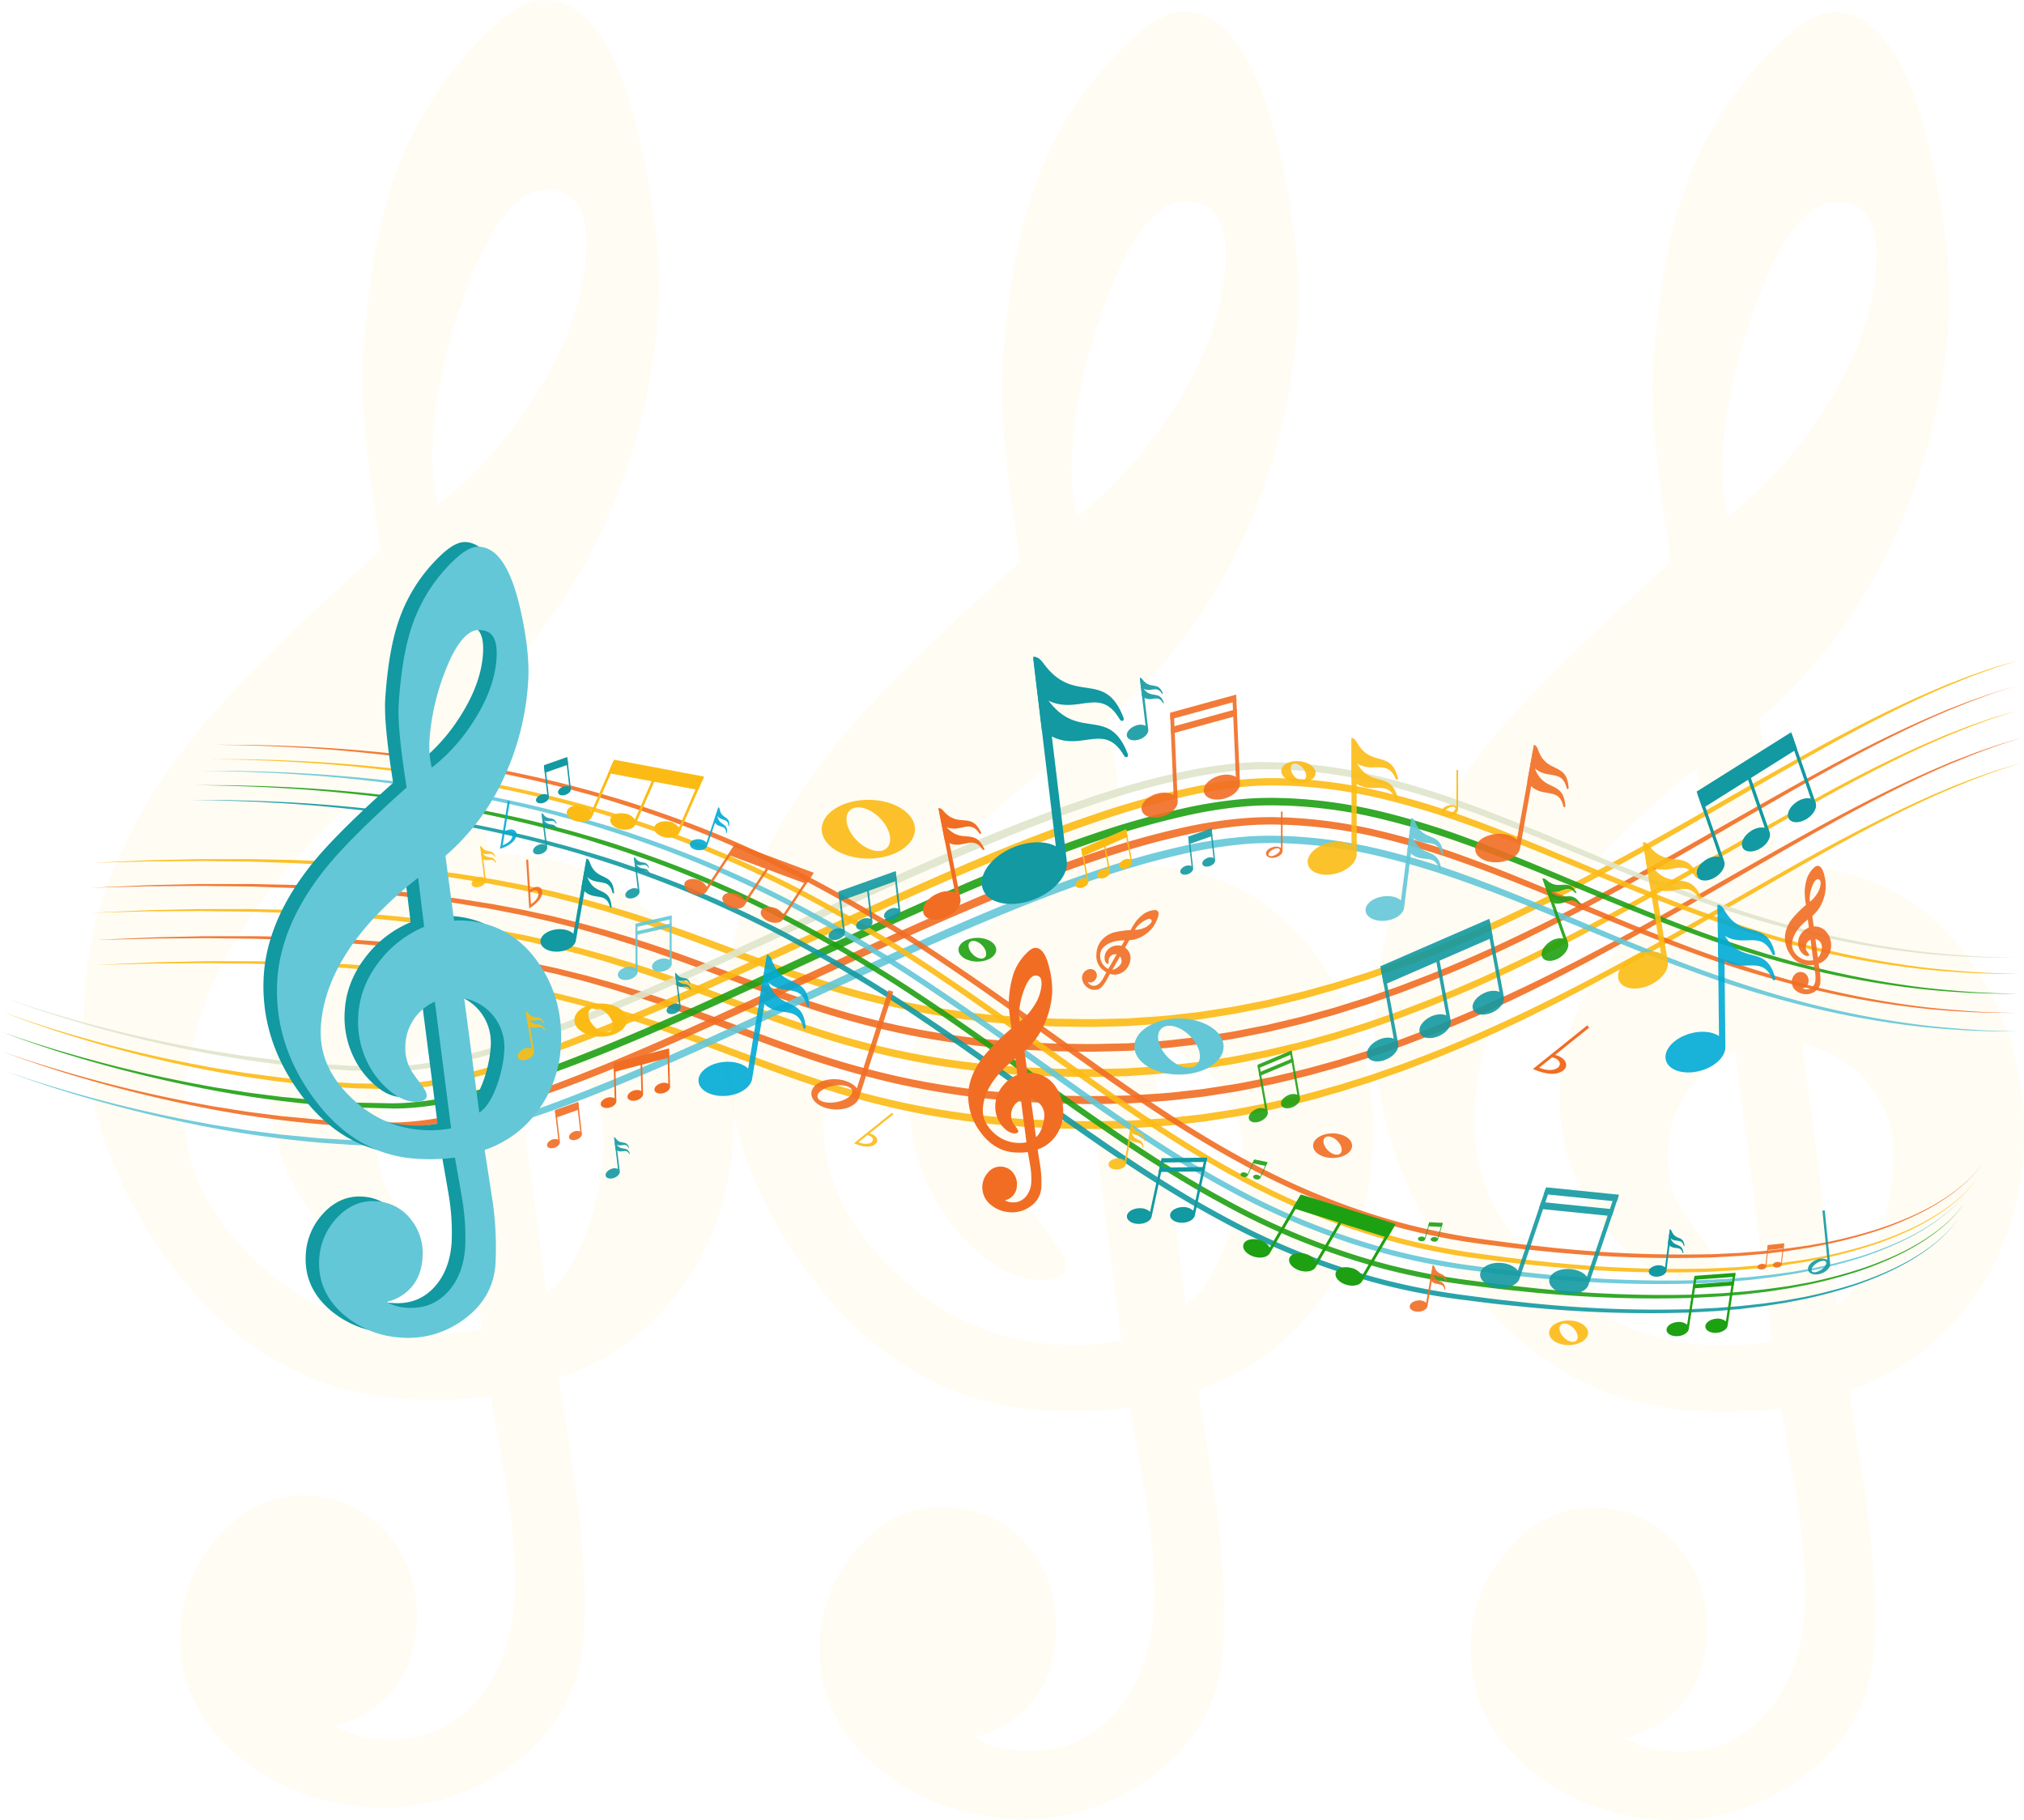 <svg xmlns="http://www.w3.org/2000/svg" xmlns:xlink="http://www.w3.org/1999/xlink" viewBox="0 0 1010.86 908.94"><defs><style>.cls-1{mask:url(#mask);}.cls-2,.cls-4{mix-blend-mode:multiply;}.cls-2{fill:url(#linear-gradient);}.cls-3{mask:url(#mask-2);}.cls-4{fill:url(#linear-gradient-2);}.cls-5{mask:url(#mask-3);}.cls-6,.cls-8{opacity:0.3;}.cls-6{fill:url(#linear-gradient-3);}.cls-7{mask:url(#mask-4);}.cls-8{fill:url(#linear-gradient-4);}.cls-10,.cls-22,.cls-9{fill:#fcbb14;}.cls-9{opacity:0.05;}.cls-10,.cls-11,.cls-12,.cls-13,.cls-14,.cls-15,.cls-19,.cls-20{opacity:0.9;}.cls-11,.cls-18{fill:#f16d23;}.cls-12,.cls-17{fill:#63c7d7;}.cls-13,.cls-21{fill:#1ea013;}.cls-14{fill:#dfe5cb;}.cls-15,.cls-16{fill:#1299a1;}.cls-19,.cls-23{fill:#00aad5;}.cls-24{filter:url(#luminosity-noclip-4);}.cls-25{filter:url(#luminosity-noclip-3);}.cls-26{filter:url(#luminosity-noclip-2);}.cls-27{filter:url(#luminosity-noclip);}</style><filter id="luminosity-noclip" x="0" y="-8592" width="800" height="32766" filterUnits="userSpaceOnUse" color-interpolation-filters="sRGB"><feFlood flood-color="#fff" result="bg"/><feBlend in="SourceGraphic" in2="bg"/></filter><mask id="mask" x="0" y="-8592" width="800" height="32766" maskUnits="userSpaceOnUse"><g class="cls-27"/></mask><linearGradient id="linear-gradient" x1="587.8" y1="500.57" x2="1106.48" y2="-117.58" gradientTransform="matrix(-1, 0, 0, 1, 1247.14, 0)" gradientUnits="userSpaceOnUse"><stop offset="0.56"/><stop offset="1" stop-color="#fff"/></linearGradient><filter id="luminosity-noclip-2" x="0" y="-8592" width="819" height="32766" filterUnits="userSpaceOnUse" color-interpolation-filters="sRGB"><feFlood flood-color="#fff" result="bg"/><feBlend in="SourceGraphic" in2="bg"/></filter><mask id="mask-2" x="0" y="-8592" width="819" height="32766" maskUnits="userSpaceOnUse"><g class="cls-26"/></mask><linearGradient id="linear-gradient-2" x1="122.04" y1="82.17" x2="658.96" y2="-557.7" gradientTransform="translate(800 361.09) rotate(180)" xlink:href="#linear-gradient"/><filter id="luminosity-noclip-3" x="0" y="0.45" width="800" height="382.09" filterUnits="userSpaceOnUse" color-interpolation-filters="sRGB"><feFlood flood-color="#fff" result="bg"/><feBlend in="SourceGraphic" in2="bg"/></filter><mask id="mask-3" x="122.98" y="49.38" width="800" height="382.09" maskUnits="userSpaceOnUse"><g class="cls-25"><g transform="translate(122.98 48.93)"><g class="cls-1"><rect class="cls-2" y="0.45" width="800" height="382.09"/></g></g></g></mask><linearGradient id="linear-gradient-3" x1="847.14" y1="382.54" x2="847.14" y2="0.45" gradientTransform="matrix(-1, 0, 0, 1, 1370.12, 48.93)" gradientUnits="userSpaceOnUse"><stop offset="0.57" stop-color="#fff"/><stop offset="1" stop-color="#fcbb14"/></linearGradient><filter id="luminosity-noclip-4" x="0" y="397.27" width="819" height="403.18" filterUnits="userSpaceOnUse" color-interpolation-filters="sRGB"><feFlood flood-color="#fff" result="bg"/><feBlend in="SourceGraphic" in2="bg"/></filter><mask id="mask-4" x="122.98" y="446.2" width="819" height="403.18" maskUnits="userSpaceOnUse"><g class="cls-24"><g transform="translate(122.98 48.93)"><g class="cls-3"><rect class="cls-4" y="397.27" width="819" height="403.18"/></g></g></g></mask><linearGradient id="linear-gradient-4" x1="390.5" y1="-36.17" x2="390.5" y2="-439.35" gradientTransform="translate(922.98 410.03) rotate(180)" gradientUnits="userSpaceOnUse"><stop offset="0.56" stop-color="#fff"/><stop offset="1" stop-color="#fcbb14"/></linearGradient></defs><title>orange_svgbg</title><g id="_1" data-name="1"><g class="cls-5"><rect class="cls-6" x="122.98" y="49.38" width="800" height="382.09"/></g><g class="cls-7"><rect class="cls-8" x="122.98" y="446.2" width="819" height="403.18"/></g><path class="cls-9" d="M293.19,324.63c-33.35,41.81-51.68,84.28-54.43,126.23-3.06,47.3,10.41,92.23,40.15,133.53,31.49,44,71.29,67.84,118.24,70.9A221.42,221.42,0,0,0,441.48,654c2.81,15.93,5.62,31.78,8.27,47.46,3.26,21.21,4.41,39.61,3.42,54.68-1.37,20.82-7.89,37.85-19.36,50.65-12.44,13.8-27.92,19.87-47.56,18.59a50.81,50.81,0,0,1-22.72-6.68,53.46,53.46,0,0,0,21.08-10c12-9.33,18.73-22.83,19.83-40.18,1-16.64-3.18-31.24-12.63-43.28-10.06-13.19-23.73-20.44-40.63-21.56-17.25-1.15-32.9,5.85-45.74,20.41a74,74,0,0,0-18.88,45.16c-1.66,25.49,8,47.23,28.84,64.64,18.27,15.24,40.15,23.8,65,25.43A107.61,107.61,0,0,0,421,854.56a109.57,109.57,0,0,0,29.93-15.36c22.79-16.42,35.17-37.88,36.86-63.84,1.31-19.81.3-43.28-3-70l-9.29-60.24a122.54,122.54,0,0,0,59.31-42.6c16.51-21.46,25.81-46.83,27.69-75.34,2.3-35-6.07-66.82-24.91-94.44-20.67-30.29-49-46.82-84.18-49.12a89.44,89.44,0,0,0-12.73.09l-9.9-74c27.44-23.46,49.67-52.94,66.08-87.69a306.38,306.38,0,0,0,28.36-111c1.5-23-1.68-51.58-9.39-84.93-10.6-45.24-25.71-67.87-46.25-69.23-7.28-.45-15.27,3.24-25,11.82a184.74,184.74,0,0,0-51.26,77c-8,22.64-13.25,52.92-15.71,90-1.21,18.49,1.71,49.89,9,95.94C342.88,270.34,311.52,301.64,293.19,324.63Zm204.76,203c0,24.24-12,64.93-28.65,74.87L452.08,472.19A56.58,56.58,0,0,1,497.94,527.64ZM412.6,175.1c1.53-23.61,7.47-49.25,17.66-76.14,12.9-33.66,25.14-43.85,33.12-46.44a17,17,0,0,1,6.58-.83c10.41.67,20.77,5.08,19,32.61-1.5,23.31-10.75,48-27.47,73.49-13.45,20.52-29,37.66-46.49,51C412.57,199.24,411.74,187.93,412.6,175.1Zm-13.1,159.44,6.8,56.05a125.45,125.45,0,0,0-49.09,36.79c-15.78,19.35-24.56,40.68-26,63.4-1.53,23.54,3.74,45.13,15.65,64a96.28,96.28,0,0,0,24.5,26.31c16,11.95,34.53,11.05,37.47,4.54s-8-16.64-16.66-30.21c-4.92-7.7-7.3-16.93-7.3-27.79A56.61,56.61,0,0,1,418.56,476l18.56,144.56a124.34,124.34,0,0,1-33,1.92c-30.87-2-58.42-14.72-82-37.82-24.59-24-35.61-50.4-33.63-80.78C292.35,446.35,329.66,389.44,399.51,334.54Z" transform="translate(122.98 48.93)"/><path class="cls-9" d="M-26.15,318.89c-33.35,41.81-51.68,84.28-54.43,126.23-3.06,47.3,10.41,92.23,40.15,133.53,31.49,44,71.29,67.84,118.24,70.9a221.42,221.42,0,0,0,44.33-1.24c2.81,15.93,5.62,31.78,8.27,47.46,3.26,21.21,4.41,39.61,3.42,54.68-1.37,20.82-7.89,37.85-19.36,50.65C102,814.9,86.56,821,66.92,819.69A50.81,50.81,0,0,1,44.2,813a53.46,53.46,0,0,0,21.08-10c12-9.33,18.73-22.84,19.83-40.18,1-16.64-3.18-31.24-12.63-43.28C62.42,706.4,48.75,699.16,31.85,698c-17.25-1.15-32.9,5.85-45.74,20.41a74,74,0,0,0-18.88,45.16c-1.66,25.49,8,47.23,28.84,64.64,18.27,15.24,40.15,23.8,65,25.43a107.61,107.61,0,0,0,40.54-4.86,109.56,109.56,0,0,0,29.93-15.36c22.79-16.42,35.17-37.88,36.86-63.84,1.31-19.81.3-43.28-3-70l-9.29-60.24a122.54,122.54,0,0,0,59.31-42.6c16.51-21.46,25.81-46.83,27.69-75.34,2.3-35-6.07-66.82-24.91-94.44-20.67-30.29-49-46.82-84.18-49.12a89.44,89.44,0,0,0-12.73.09l-9.9-74c27.44-23.46,49.67-52.94,66.08-87.69a306.38,306.38,0,0,0,28.36-111c1.5-23-1.68-51.58-9.39-84.93-10.6-45.24-25.71-67.87-46.25-69.23-7.28-.45-15.27,3.24-25,11.82a184.74,184.74,0,0,0-51.26,77c-8,22.64-13.25,52.92-15.71,90-1.21,18.49,1.71,49.89,9,95.94C23.55,264.6-7.82,295.9-26.15,318.89Zm204.76,203c0,24.24-12,64.93-28.65,74.87L132.75,466.45A56.58,56.58,0,0,1,178.61,521.9ZM93.27,169.36c1.53-23.6,7.47-49.25,17.66-76.14,12.9-33.66,25.14-43.85,33.12-46.44a17,17,0,0,1,6.58-.83c10.41.67,20.77,5.08,19,32.61-1.5,23.31-10.75,48-27.47,73.49-13.45,20.52-29,37.66-46.49,51C93.24,193.5,92.41,182.19,93.27,169.36ZM80.17,328.8,87,384.85a125.45,125.45,0,0,0-49.09,36.79C22.11,441,13.33,462.33,11.86,485c-1.53,23.54,3.74,45.13,15.65,64A96.28,96.28,0,0,0,52,575.39c16,11.95,34.53,11.05,37.47,4.54s-8-16.64-16.66-30.21c-4.92-7.7-7.3-16.93-7.3-27.79a56.61,56.61,0,0,1,33.71-51.68L117.78,614.8a124.34,124.34,0,0,1-33,1.92c-30.87-2-58.42-14.72-82-37.82-24.59-24-35.61-50.4-33.63-80.78C-27,440.61,10.32,383.69,80.17,328.8Z" transform="translate(122.98 48.93)"/><path class="cls-9" d="M618.23,325c-33.35,41.81-51.68,84.28-54.43,126.23-3.06,47.3,10.41,92.23,40.15,133.53,31.49,44,71.29,67.84,118.24,70.9a221.41,221.41,0,0,0,44.33-1.24c2.81,15.93,5.62,31.78,8.27,47.46,3.26,21.21,4.41,39.61,3.42,54.68-1.37,20.82-7.89,37.85-19.36,50.65C746.42,821,730.95,827,711.3,825.77a50.81,50.81,0,0,1-22.72-6.68,53.47,53.47,0,0,0,21.08-10c12-9.33,18.73-22.84,19.83-40.18,1-16.64-3.18-31.24-12.63-43.28-10.06-13.19-23.73-20.44-40.62-21.56C659,703,643.34,710,630.5,724.53a74,74,0,0,0-18.87,45.16c-1.66,25.49,8,47.23,28.84,64.64,18.27,15.24,40.15,23.8,65,25.43a107.61,107.61,0,0,0,40.54-4.86A109.58,109.58,0,0,0,776,839.54c22.79-16.42,35.17-37.88,36.86-63.84,1.31-19.81.3-43.28-3-70l-9.29-60.24a122.54,122.54,0,0,0,59.31-42.6c16.52-21.46,25.81-46.83,27.69-75.34,2.3-35-6.07-66.82-24.91-94.44-20.67-30.29-49-46.82-84.18-49.12a89.42,89.42,0,0,0-12.73.09l-9.9-74c27.44-23.46,49.66-52.94,66.08-87.69a306.38,306.38,0,0,0,28.36-111c1.5-23-1.68-51.58-9.39-84.93-10.61-45.24-25.71-67.87-46.25-69.23-7.28-.45-15.27,3.24-25,11.82A184.75,184.75,0,0,0,718.3,46c-8,22.64-13.25,52.92-15.71,90-1.21,18.49,1.71,49.89,9,95.94C667.93,270.68,636.57,302,618.23,325ZM823,528c0,24.24-12,64.93-28.65,74.87L777.13,472.53A56.58,56.58,0,0,1,823,528ZM737.65,175.44c1.53-23.61,7.47-49.25,17.66-76.14,12.9-33.66,25.14-43.85,33.12-46.44A17,17,0,0,1,795,52c10.41.67,20.77,5.08,19,32.61-1.5,23.31-10.75,48-27.47,73.49-13.45,20.52-29.05,37.66-46.49,51C737.62,199.58,736.79,188.27,737.65,175.44Zm-13.1,159.44,6.8,56.05a125.44,125.44,0,0,0-49.09,36.79c-15.78,19.35-24.56,40.68-26,63.4-1.54,23.54,3.74,45.13,15.65,64a96.28,96.28,0,0,0,24.5,26.31c16,11.95,34.53,11.05,37.46,4.54s-8-16.64-16.66-30.21c-4.92-7.7-7.3-16.93-7.3-27.79a56.61,56.61,0,0,1,33.71-51.68l18.55,144.56a124.33,124.33,0,0,1-33,1.92c-30.87-2-58.42-14.72-82-37.82-24.59-24-35.61-50.4-33.63-80.78C617.4,446.69,654.71,389.78,724.56,334.88Z" transform="translate(122.98 48.93)"/></g><g id="_2" data-name="2"><path class="cls-10" d="M887,332l-10.84,3.43c-3.51,1.19-7.78,2.81-12.83,4.64l-8,3.27c-1.42.59-2.91,1.16-4.4,1.81l-4.61,2c-12.66,5.56-27.73,13-44.65,22.18s-35.72,20.11-56.24,32-42.7,24.92-66.64,37.86l-9,4.87-9.23,4.82c-6.17,3.27-12.53,6.36-18.92,9.57-12.86,6.25-26.12,12.4-39.88,18-6.83,2.93-13.86,5.56-20.9,8.27-1.75.7-3.54,1.33-5.33,1.95l-5.37,1.89c-3.6,1.23-7.16,2.59-10.83,3.69l-11,3.47c-1.83.61-3.69,1.11-5.55,1.62L537.15,499c-7.43,2.2-15,3.86-22.63,5.71-1.89.49-3.82.82-5.74,1.21L503,507.06c-3.85.76-7.69,1.58-11.59,2.13L479.74,511c-1.94.35-3.92.49-5.88.74l-5.89.67c-7.85,1.05-15.78,1.38-23.69,2-2,.18-4,.17-5.95.23l-6,.14-6,.15c-1,0-2,.07-3,0l-3,0-11.86-.19c-2,0-4-.1-5.94-.21l-6-.29c-4-.19-7.94-.34-11.88-.72l-11.83-1a415,415,0,0,1-46.62-7.43,427.77,427.77,0,0,1-44.72-12.54c-14.51-4.87-28.62-10.25-42.49-15.47l-10.36-3.87-10.29-3.77-10.23-3.6c-3.39-1.2-6.8-2.3-10.17-3.44s-6.75-2.18-10.11-3.23l-5-1.57c-1.67-.52-3.35-1-5-1.46-3.35-.94-6.66-1.93-10-2.82L158,450.81c-3.27-.89-6.57-1.56-9.82-2.32s-6.48-1.53-9.72-2.15l-9.62-1.9c-1.59-.31-3.17-.64-4.76-.92l-4.74-.79L110,441.16c-3.09-.55-6.18-.89-9.23-1.34l-9.06-1.25c-3-.42-6-.68-8.91-1-11.76-1.42-23.08-2.23-33.85-3.1-10.78-.64-21-1.35-30.63-1.59-4.81-.16-9.47-.36-14-.48l-13-.17c-4.17,0-8.17-.13-12-.14l-10.92.09-9.81.08c-3.08,0-6,0-8.65.12l-13.65.35L-75,433l11.36-.51,13.64-.61c5.37-.28,11.55-.32,18.47-.5l10.93-.24c3.82,0,7.83,0,12,0h13c4.5.05,9.17.19,14,.28,9.65.1,19.9.67,30.71,1.16,10.8.72,22.16,1.48,34,2.78,3,.32,5.95.56,9,1l9.11,1.18c3.06.42,6.17.74,9.27,1.26l9.41,1.49,4.77.75c1.59.27,3.18.59,4.79.88l9.68,1.82c3.25.6,6.5,1.39,9.78,2.08s6.6,1.38,9.9,2.25l10,2.47c3.34.86,6.68,1.83,10.06,2.75,1.68.47,3.38.91,5.07,1.42l5.06,1.53c3.38,1,6.8,2,10.19,3.16,13.64,4.32,27.36,9.37,41.25,14.55s28,10.51,42.41,15.3a424.35,424.35,0,0,0,44.37,12.31,411.39,411.39,0,0,0,46.2,7.23l11.74.94c3.91.36,7.84.5,11.76.68l5.89.27c2,.1,3.92.19,5.9.19l11.86.17,3,0c.93,0,2,0,2.92,0l5.9-.13,5.9-.13c2-.06,3.93,0,5.89-.21,7.84-.58,15.7-.88,23.47-1.9l5.84-.65c1.94-.24,3.9-.37,5.83-.71l11.58-1.79c3.87-.53,7.68-1.33,11.5-2.08l5.72-1.12c1.9-.39,3.82-.7,5.7-1.19,7.54-1.81,15.09-3.44,22.47-5.6l5.55-1.53c1.85-.51,3.7-1,5.52-1.6l10.92-3.41c3.65-1.08,7.2-2.42,10.77-3.63l5.34-1.86c1.78-.61,3.55-1.23,5.3-1.92,7-2.68,14-5.27,20.81-8.16,27.36-11.25,53-23.94,77-36.65s46.27-25.52,66.89-37.24S783.87,377,801,368.07s32.28-16.2,45-21.59l4.65-2c1.51-.63,3-1.18,4.44-1.75l8.08-3.12c5.09-1.74,9.4-3.28,12.93-4.4Z" transform="translate(122.98 48.93)"/><path class="cls-11" d="M887,319.5l-10.84,3.43c-3.51,1.19-7.78,2.81-12.83,4.64l-8,3.27c-1.42.59-2.91,1.16-4.4,1.81l-4.61,2c-12.66,5.56-27.73,13-44.65,22.18s-35.72,20.11-56.24,32-42.7,24.92-66.64,37.86l-9,4.87-9.23,4.82c-6.17,3.27-12.53,6.36-18.92,9.57-12.86,6.25-26.12,12.4-39.88,18-6.83,2.93-13.85,5.56-20.9,8.27-1.75.7-3.54,1.33-5.33,1.95l-5.37,1.89c-3.6,1.23-7.16,2.59-10.83,3.69l-11,3.47c-1.83.61-3.69,1.11-5.55,1.62l-5.59,1.55c-7.43,2.2-15,3.86-22.63,5.71-1.89.49-3.82.82-5.74,1.21L503,494.56c-3.85.76-7.69,1.58-11.59,2.13l-11.68,1.84c-1.94.35-3.92.49-5.88.74l-5.89.67c-7.85,1.05-15.78,1.38-23.69,2-2,.18-4,.17-5.95.23l-6,.14-6,.15c-1,0-2,.07-3,0l-3,0-11.86-.19c-2,0-4-.1-5.94-.21l-6-.29c-4-.19-7.94-.34-11.88-.72l-11.83-1a415,415,0,0,1-46.62-7.43,427.77,427.77,0,0,1-44.72-12.54c-14.51-4.87-28.62-10.25-42.49-15.47l-10.36-3.87L218.49,457l-10.23-3.6c-3.39-1.2-6.8-2.3-10.17-3.44s-6.75-2.18-10.11-3.23l-5-1.57c-1.67-.52-3.36-1-5-1.46-3.35-.94-6.66-1.93-10-2.82l-9.91-2.54c-3.27-.89-6.57-1.56-9.82-2.32s-6.48-1.53-9.72-2.15l-9.62-1.9c-1.59-.31-3.17-.64-4.76-.92l-4.74-.79L110,428.66c-3.09-.55-6.18-.89-9.23-1.34l-9.06-1.25c-3-.42-6-.68-8.91-1C71.08,423.63,59.75,422.82,49,422c-10.78-.64-21-1.35-30.63-1.59-4.81-.16-9.47-.36-14-.48l-13-.17c-4.17,0-8.17-.13-12-.14l-10.92.09-9.81.08c-3.08,0-6,0-8.65.12l-13.65.35L-75,420.5l11.36-.51,13.64-.61c5.37-.28,11.55-.32,18.47-.5l10.93-.24c3.82,0,7.83,0,12,0h13c4.5.05,9.17.19,14,.28,9.65.1,19.9.67,30.71,1.16,10.8.72,22.16,1.48,34,2.78,3,.32,5.95.56,9,1l9.11,1.18c3.06.42,6.17.74,9.27,1.26l9.41,1.49,4.77.75c1.59.27,3.18.59,4.79.88l9.68,1.82c3.26.6,6.5,1.39,9.79,2.08s6.6,1.38,9.9,2.25l10,2.47c3.34.86,6.68,1.83,10.06,2.75,1.68.47,3.38.91,5.07,1.42l5.06,1.53c3.38,1,6.8,2,10.19,3.16,13.64,4.32,27.36,9.37,41.25,14.55s28,10.51,42.42,15.3A424.32,424.32,0,0,0,327.15,489a411.38,411.38,0,0,0,46.2,7.23l11.74.94c3.91.36,7.84.5,11.76.68l5.89.27c2,.1,3.92.19,5.9.19l11.86.17,3,0c.93,0,2,0,2.92,0l5.9-.13,5.9-.13c2-.06,3.93,0,5.89-.21,7.84-.58,15.7-.88,23.47-1.9l5.84-.65c1.94-.24,3.9-.37,5.83-.71l11.58-1.79c3.87-.53,7.68-1.33,11.5-2.08l5.72-1.12c1.9-.39,3.82-.7,5.7-1.19,7.54-1.81,15.09-3.44,22.47-5.6l5.55-1.53c1.85-.51,3.7-1,5.52-1.6l10.92-3.41c3.65-1.08,7.2-2.42,10.77-3.63l5.34-1.86c1.78-.61,3.55-1.23,5.3-1.92,7-2.68,14-5.27,20.81-8.16,27.36-11.25,53-23.94,77-36.65s46.27-25.52,66.89-37.24,39.57-22.43,56.66-31.38,32.28-16.2,45-21.59l4.65-2c1.51-.63,3-1.18,4.44-1.75l8.08-3.12c5.09-1.74,9.4-3.28,12.93-4.4Z" transform="translate(122.98 48.93)"/><path class="cls-10" d="M884.57,305.94l-10.84,3.43c-3.51,1.19-7.78,2.81-12.83,4.64l-8,3.27c-1.42.59-2.91,1.16-4.4,1.81l-4.61,2c-12.66,5.56-27.73,13-44.65,22.18s-35.72,20.11-56.24,32-42.7,24.92-66.64,37.86l-9,4.87-9.23,4.82c-6.17,3.27-12.53,6.36-18.92,9.57-12.86,6.25-26.12,12.4-39.88,18-6.83,2.93-13.86,5.56-20.9,8.27-1.75.7-3.54,1.33-5.33,1.95l-5.37,1.89c-3.6,1.23-7.16,2.59-10.83,3.69l-11,3.47c-1.83.61-3.69,1.11-5.55,1.62l-5.59,1.55c-7.43,2.2-15,3.86-22.63,5.71-1.89.49-3.82.82-5.74,1.21L500.58,481c-3.85.76-7.69,1.59-11.59,2.13L477.31,485c-1.94.35-3.92.49-5.88.74l-5.89.67c-7.85,1.05-15.78,1.38-23.69,2-2,.18-4,.17-5.95.23l-6,.14-6,.15c-1,0-2,.07-3,0l-3,0-11.86-.19c-2,0-4-.1-5.94-.21l-6-.29c-4-.19-7.94-.34-11.88-.72l-11.83-1a415,415,0,0,1-46.62-7.43,427.75,427.75,0,0,1-44.72-12.54c-14.51-4.87-28.62-10.25-42.49-15.47l-10.36-3.88-10.29-3.77-10.23-3.6c-3.39-1.2-6.8-2.3-10.17-3.44s-6.75-2.18-10.11-3.23l-5-1.57c-1.67-.52-3.35-1-5-1.45-3.35-.94-6.66-1.93-10-2.82l-9.91-2.54c-3.27-.89-6.57-1.56-9.82-2.32s-6.48-1.53-9.72-2.15l-9.62-1.9c-1.59-.31-3.17-.64-4.76-.92l-4.74-.79-9.36-1.57c-3.09-.55-6.18-.89-9.23-1.33l-9.06-1.25c-3-.42-6-.68-8.91-1-11.76-1.42-23.08-2.23-33.85-3.1-10.78-.64-21-1.35-30.63-1.59-4.81-.16-9.47-.36-14-.48l-13-.17c-4.17,0-8.17-.13-12-.14L-34,406.1l-9.81.08c-3.08,0-6,0-8.65.12l-13.65.35-11.36.29,11.36-.51,13.64-.61c5.37-.28,11.55-.32,18.47-.5l10.93-.24c3.82,0,7.83,0,12,0H2c4.5.05,9.17.19,14,.28,9.65.1,19.9.67,30.71,1.16,10.8.72,22.16,1.48,34,2.78,3,.32,5.95.56,9,1l9.11,1.18c3.06.42,6.17.74,9.27,1.26l9.41,1.49,4.77.75c1.59.27,3.18.59,4.79.88l9.68,1.82c3.25.6,6.5,1.39,9.78,2.08s6.6,1.38,9.9,2.25l10,2.47c3.34.86,6.68,1.83,10.06,2.75,1.68.47,3.38.91,5.07,1.42l5.06,1.53c3.38,1,6.8,2,10.19,3.16,13.64,4.32,27.36,9.37,41.25,14.55s28,10.51,42.42,15.3a424.32,424.32,0,0,0,44.37,12.31,411.37,411.37,0,0,0,46.2,7.23l11.74.94c3.92.36,7.84.5,11.76.68l5.89.27c2,.1,3.92.19,5.9.19l11.86.17,3,0c.93,0,2,0,2.92,0l5.9-.13,5.9-.13c2-.06,3.93,0,5.89-.21,7.84-.58,15.7-.88,23.47-1.9l5.84-.65c1.94-.24,3.9-.37,5.83-.71l11.58-1.79c3.87-.53,7.68-1.33,11.5-2.08l5.72-1.12c1.9-.39,3.82-.71,5.7-1.19,7.54-1.81,15.09-3.44,22.47-5.6l5.55-1.53c1.85-.51,3.7-1,5.52-1.6l10.92-3.41c3.65-1.08,7.2-2.42,10.77-3.63l5.34-1.86c1.78-.61,3.55-1.23,5.3-1.92,7-2.68,14-5.27,20.81-8.16,27.36-11.25,53-23.94,77-36.65s46.27-25.52,66.89-37.24S781.44,351,798.53,342s32.28-16.2,45-21.59l4.65-2c1.51-.63,3-1.18,4.44-1.75l8.08-3.12c5.09-1.74,9.4-3.28,12.93-4.4Z" transform="translate(122.98 48.93)"/><path class="cls-11" d="M884.57,293.44l-10.84,3.43c-3.51,1.19-7.78,2.81-12.83,4.64l-8,3.27c-1.42.59-2.91,1.16-4.4,1.81l-4.61,2c-12.66,5.56-27.73,13-44.65,22.18s-35.72,20.11-56.24,32-42.7,24.92-66.64,37.86l-9,4.87-9.23,4.82c-6.17,3.27-12.53,6.36-18.92,9.57-12.86,6.25-26.12,12.4-39.88,18-6.83,2.93-13.85,5.56-20.9,8.27-1.75.7-3.54,1.33-5.33,1.95l-5.37,1.89c-3.6,1.23-7.16,2.59-10.83,3.69l-11,3.47c-1.83.61-3.69,1.11-5.55,1.62l-5.59,1.55c-7.43,2.2-15,3.86-22.63,5.71-1.89.49-3.82.82-5.74,1.21l-5.77,1.15c-3.85.76-7.69,1.59-11.59,2.13l-11.68,1.84c-1.94.35-3.92.49-5.88.74l-5.89.67c-7.85,1.05-15.78,1.38-23.69,2-2,.18-4,.17-6,.23l-6,.15-6,.15c-1,0-2,.07-3,0l-3,0-11.86-.19c-2,0-4-.1-5.94-.21l-6-.29c-4-.19-7.94-.34-11.88-.72l-11.83-1a415,415,0,0,1-46.62-7.43A427.76,427.76,0,0,1,279.21,454c-14.51-4.87-28.62-10.25-42.49-15.47l-10.36-3.87-10.29-3.77-10.23-3.6c-3.39-1.2-6.8-2.3-10.17-3.44s-6.75-2.18-10.11-3.23l-5-1.57c-1.67-.52-3.35-1-5-1.45-3.35-.94-6.66-1.93-10-2.82l-9.91-2.54c-3.27-.89-6.57-1.56-9.82-2.32s-6.48-1.53-9.72-2.15l-9.62-1.9c-1.59-.31-3.17-.64-4.76-.92l-4.74-.79-9.36-1.57c-3.09-.55-6.18-.89-9.23-1.33L89.32,400c-3-.42-6-.68-8.91-1-11.76-1.42-23.08-2.23-33.85-3.1-10.78-.64-21-1.35-30.63-1.59-4.81-.16-9.47-.36-14-.48l-13-.17c-4.17,0-8.17-.13-12-.14L-34,393.6l-9.81.08c-3.08,0-6,0-8.65.12l-13.65.35-11.36.29,11.36-.51,13.64-.61c5.37-.28,11.55-.32,18.47-.5l10.93-.24c3.82,0,7.83,0,12,0H2c4.5.05,9.17.19,14,.28,9.65.1,19.9.67,30.71,1.16,10.8.72,22.16,1.48,34,2.78,3,.32,5.95.56,9,1l9.11,1.18c3.06.42,6.17.74,9.27,1.26l9.41,1.49,4.77.75c1.59.27,3.18.59,4.79.88l9.68,1.82c3.26.6,6.5,1.39,9.79,2.08s6.6,1.38,9.9,2.25l10,2.47c3.34.86,6.68,1.83,10.06,2.75,1.68.47,3.38.91,5.07,1.42l5.06,1.53c3.38,1,6.8,2,10.19,3.16,13.64,4.32,27.36,9.37,41.25,14.55s28,10.51,42.42,15.3a424.29,424.29,0,0,0,44.37,12.31,411.35,411.35,0,0,0,46.2,7.23l11.74.94c3.92.36,7.84.5,11.76.68l5.89.27c2,.1,3.92.19,5.9.19l11.86.17,3,0c.93,0,2,0,2.92,0l5.9-.13,5.9-.13c2-.06,3.93,0,5.89-.21,7.84-.58,15.7-.88,23.47-1.9l5.84-.65c1.94-.24,3.9-.37,5.83-.71l11.58-1.79c3.87-.53,7.68-1.33,11.5-2.08l5.72-1.12c1.9-.39,3.82-.71,5.7-1.19,7.54-1.81,15.09-3.44,22.47-5.6l5.55-1.53c1.85-.51,3.7-1,5.52-1.6l10.92-3.41c3.65-1.08,7.2-2.42,10.77-3.63l5.34-1.86c1.78-.61,3.55-1.23,5.3-1.92,7-2.68,14-5.27,20.81-8.16,27.36-11.25,53-23.94,77-36.65s46.27-25.52,66.89-37.24,39.57-22.43,56.66-31.38,32.28-16.2,45-21.59l4.65-2c1.51-.63,3-1.18,4.44-1.75l8.08-3.12c5.09-1.74,9.4-3.28,12.93-4.4Z" transform="translate(122.98 48.93)"/><path class="cls-10" d="M884.7,281l-10.84,3.43c-3.51,1.19-7.78,2.81-12.83,4.64l-8,3.27c-1.42.59-2.91,1.16-4.4,1.81l-4.61,2c-12.66,5.56-27.73,13-44.65,22.18s-35.72,20.11-56.24,32-42.7,24.92-66.64,37.86l-9,4.87-9.23,4.82c-6.17,3.27-12.53,6.36-18.92,9.57-12.86,6.25-26.12,12.4-39.88,18-6.83,2.93-13.85,5.56-20.9,8.27-1.75.7-3.54,1.33-5.33,1.95l-5.37,1.89c-3.6,1.23-7.16,2.59-10.83,3.69l-11,3.47c-1.83.61-3.69,1.11-5.55,1.62L534.85,448c-7.43,2.2-15,3.86-22.63,5.71-1.89.49-3.82.82-5.74,1.21L500.71,456c-3.85.76-7.69,1.58-11.59,2.13L477.44,460c-1.94.35-3.92.49-5.88.74l-5.89.67c-7.85,1.05-15.78,1.38-23.69,2-2,.18-4,.17-6,.23l-6,.15-6,.15c-1,0-2,.07-3,0l-3,0-11.86-.19c-2,0-4-.1-5.94-.21l-6-.29c-4-.19-7.94-.34-11.88-.72l-11.83-1a415,415,0,0,1-46.62-7.43,427.76,427.76,0,0,1-44.72-12.54c-14.51-4.87-28.62-10.25-42.49-15.47l-10.36-3.87-10.29-3.77L206,414.84c-3.39-1.2-6.8-2.3-10.17-3.44s-6.75-2.18-10.11-3.23l-5-1.57c-1.67-.52-3.35-1-5-1.45-3.35-.94-6.66-1.93-10-2.82l-9.91-2.54c-3.27-.89-6.57-1.56-9.82-2.32s-6.48-1.53-9.72-2.15l-9.62-1.9c-1.59-.31-3.17-.64-4.76-.92l-4.74-.79-9.36-1.57c-3.09-.55-6.18-.89-9.23-1.33l-9.06-1.25c-3-.42-6-.68-8.91-1-11.76-1.42-23.08-2.23-33.85-3.1-10.78-.64-21-1.35-30.63-1.59-4.81-.16-9.47-.36-14-.48l-13-.17c-4.17,0-8.17-.13-12-.14l-10.92.09-9.81.08c-3.08,0-6,0-8.65.12l-13.65.35L-77.3,382l11.36-.51,13.64-.61c5.37-.28,11.55-.32,18.47-.5l10.93-.24c3.82,0,7.83,0,12,0h13c4.5.05,9.17.19,14,.28,9.65.1,19.9.67,30.71,1.16,10.8.72,22.16,1.48,34,2.78,3,.32,5.95.56,9,1l9.11,1.18c3.06.42,6.17.74,9.27,1.26l9.41,1.49,4.77.76c1.59.27,3.18.59,4.79.88l9.68,1.82c3.26.6,6.5,1.39,9.79,2.08s6.6,1.38,9.9,2.25l10,2.47c3.34.86,6.68,1.83,10.06,2.75,1.68.47,3.38.91,5.07,1.42l5.06,1.53c3.38,1,6.8,2,10.19,3.16,13.64,4.32,27.36,9.37,41.25,14.55s28,10.51,42.42,15.3a424.29,424.29,0,0,0,44.37,12.31,411.35,411.35,0,0,0,46.2,7.23l11.74.94c3.92.36,7.84.5,11.76.68l5.89.27c2,.1,3.92.19,5.9.19l11.86.17,3,0c.93,0,2,0,2.92,0l5.9-.13,5.9-.13c2-.06,3.93,0,5.89-.21,7.84-.58,15.7-.88,23.47-1.9l5.84-.65c1.94-.24,3.9-.37,5.83-.71l11.58-1.79c3.87-.53,7.68-1.33,11.5-2.08l5.72-1.12c1.9-.39,3.82-.71,5.7-1.19,7.54-1.81,15.09-3.44,22.47-5.6l5.55-1.53c1.85-.51,3.7-1,5.52-1.6l10.92-3.41c3.65-1.08,7.2-2.42,10.77-3.63L572,432.4c1.78-.61,3.55-1.23,5.3-1.92,7-2.68,14-5.27,20.81-8.16,27.36-11.25,53-23.94,77-36.65s46.27-25.52,66.89-37.24S781.57,326,798.66,317s32.28-16.2,45-21.59l4.65-2c1.51-.63,3-1.18,4.44-1.75l8.08-3.12c5.09-1.74,9.4-3.28,12.93-4.4Z" transform="translate(122.98 48.93)"/></g><g id="_3" data-name="3"><path class="cls-12" d="M885,466.25l-11.85-.1c-7.72-.12-19.06-.59-33.44-1.94a447.9,447.9,0,0,1-51.38-8.4,534.85,534.85,0,0,1-64.78-19.11c-11.65-4.2-23.67-8.86-36-13.83s-25.09-10.29-38.2-15.63-26.61-10.72-40.59-15.67a405.21,405.21,0,0,0-43.4-13,239.42,239.42,0,0,0-46.22-6.33l-5.92-.14-1.48,0-.71,0-.75,0-3,.06c-4,.1-7.87.39-11.85.78a228,228,0,0,0-23.73,3.78,408,408,0,0,0-46.92,13.2c-15.5,5.25-30.85,11.18-46.07,17.41-30.47,12.42-60.45,26.11-89.93,39.65s-58.44,27-86.88,39.24S145.5,509.36,118,516.69c-13.76,3.59-27.45,6.3-40.94,6.75-1.69,0-3.35.12-5,0l-4.93-.13-9.73-.26c-3.21,0-6.41-.34-9.56-.53l-9.38-.63a548.68,548.68,0,0,1-66.83-9.8c-19.69-4.08-36.66-8.52-50.53-12.5s-24.62-7.61-31.91-10.17S-122,485.37-122,485.37s3.86,1.45,11.19,3.88,18.15,5.82,32,9.63,30.91,8,50.61,11.79l7.51,1.4,3.84.71c1.29.23,2.6.42,3.92.63l8,1.27c2.71.42,5.44.9,8.24,1.22L11.84,517c2.86.35,5.75.81,8.69,1l8.91.86,4.53.44,2.28.22,2.3.14,9.31.55c3.14.16,6.29.45,9.52.45l9.73.17,4.93.09c1.61.06,3.26-.06,4.9-.08,13.18-.55,26.68-3.33,40.27-7,6.8-1.84,13.64-4,20.5-6.27s13.78-4.77,20.7-7.42q20.79-7.93,42.06-17.17c28.33-12.26,57.24-25.81,86.69-39.45s59.43-27.42,90-40c15.3-6.21,30.73-12.12,46.35-17.37a411.61,411.61,0,0,1,47.39-13.19A231.56,231.56,0,0,1,495,369.28c4-.39,8.14-.68,12.15-.77l3-.06h.75l.79,0,1.51,0,6,.16a243,243,0,0,1,46.87,6.54,384.94,384.94,0,0,1,43.72,13.28c14,5.1,27.51,10.61,40.59,16.06s25.74,10.88,38.06,15.94,24.27,9.81,35.85,14.1c23.18,8.46,44.82,15.21,64.35,19.78a446.56,446.56,0,0,0,51.13,9.07c14.33,1.51,25.63,2.25,33.36,2.49Z" transform="translate(122.98 48.93)"/><path class="cls-11" d="M885,457l-11.85-.1c-7.72-.12-19.06-.59-33.44-1.94a447.66,447.66,0,0,1-51.38-8.4,534.88,534.88,0,0,1-64.78-19.11c-11.65-4.2-23.67-8.86-36-13.83s-25.09-10.29-38.2-15.63-26.61-10.72-40.59-15.68a405.2,405.2,0,0,0-43.4-13A239.39,239.39,0,0,0,519.1,363l-5.92-.14-1.48,0-.71,0-.75,0-3,.06c-4,.1-7.87.39-11.85.78a228.07,228.07,0,0,0-23.73,3.78,408,408,0,0,0-46.92,13.2c-15.5,5.25-30.85,11.18-46.07,17.41-30.47,12.42-60.45,26.11-89.93,39.65s-58.44,27-86.88,39.24S145.5,500.11,118,507.44C104.23,511,90.54,513.74,77,514.2c-1.69,0-3.35.12-5,0l-4.93-.13-9.73-.26c-3.21,0-6.41-.34-9.57-.53l-9.38-.63a548.83,548.83,0,0,1-66.83-9.8c-19.69-4.08-36.66-8.52-50.53-12.5s-24.62-7.61-31.91-10.17S-122,476.12-122,476.12s3.86,1.45,11.19,3.88,18.15,5.82,32,9.63,30.9,8,50.61,11.8l7.51,1.4,3.84.71c1.29.23,2.6.42,3.92.63l8,1.27c2.71.42,5.44.9,8.24,1.22l8.47,1.09c2.86.35,5.75.81,8.69,1l8.92.86,4.53.44,2.28.22,2.3.14,9.31.55c3.14.16,6.29.45,9.52.45l9.73.17,4.93.09c1.61.06,3.26-.06,4.9-.08,13.18-.55,26.68-3.33,40.27-7,6.8-1.84,13.64-4,20.5-6.27s13.78-4.77,20.7-7.42q20.79-7.93,42.06-17.17c28.33-12.25,57.24-25.81,86.69-39.44s59.43-27.42,90-40c15.3-6.21,30.73-12.12,46.35-17.37a411.56,411.56,0,0,1,47.39-13.19A231.56,231.56,0,0,1,495,360c4-.39,8.14-.68,12.15-.77l3-.06h.75l.79,0,1.51,0,6,.16A243,243,0,0,1,566.11,366a384.89,384.89,0,0,1,43.72,13.28c14,5.1,27.51,10.61,40.59,16.06s25.74,10.88,38.06,15.94,24.27,9.81,35.85,14.1c23.18,8.46,44.82,15.21,64.35,19.78a446.53,446.53,0,0,0,51.13,9.07c14.33,1.51,25.63,2.25,33.36,2.49Z" transform="translate(122.98 48.93)"/><path class="cls-13" d="M885.16,447.41l-11.85-.1c-7.72-.12-19.06-.59-33.44-1.94A447.88,447.88,0,0,1,788.5,437a535,535,0,0,1-64.78-19.11c-11.65-4.2-23.67-8.86-36-13.83s-25.09-10.29-38.2-15.63-26.61-10.72-40.59-15.68a405.2,405.2,0,0,0-43.4-13,239.43,239.43,0,0,0-46.22-6.33l-5.92-.14-1.48,0-.71,0-.75,0-3,.06c-4,.1-7.87.39-11.85.78a228.08,228.08,0,0,0-23.73,3.78,407.94,407.94,0,0,0-46.92,13.2c-15.5,5.25-30.85,11.18-46.07,17.41-30.47,12.42-60.45,26.1-89.93,39.65s-58.44,27-86.88,39.24-56.37,23.16-83.89,30.5c-13.76,3.59-27.45,6.3-40.94,6.75-1.69,0-3.35.12-5,0l-4.93-.13-9.73-.26c-3.21,0-6.41-.34-9.56-.53l-9.38-.63a548.83,548.83,0,0,1-66.83-9.8c-19.69-4.08-36.66-8.52-50.53-12.5s-24.62-7.61-31.91-10.17-11.12-4.09-11.12-4.09,3.86,1.45,11.19,3.88,18.15,5.82,32,9.63,30.91,8,50.61,11.8l7.51,1.4,3.84.71c1.29.23,2.6.42,3.92.63l8,1.27c2.71.42,5.44.9,8.24,1.22L12,498.16c2.86.35,5.75.81,8.69,1l8.91.86,4.53.44,2.28.22,2.3.14,9.32.55c3.14.16,6.29.45,9.52.45l9.73.17,4.93.09c1.61.06,3.26-.06,4.9-.08,13.18-.55,26.68-3.33,40.27-7,6.8-1.84,13.64-4,20.5-6.27s13.78-4.77,20.7-7.42q20.79-7.93,42.06-17.17c28.33-12.25,57.24-25.81,86.69-39.44s59.43-27.42,90-40c15.3-6.21,30.73-12.12,46.35-17.37a411.56,411.56,0,0,1,47.39-13.19,231.57,231.57,0,0,1,24.12-3.77c4-.39,8.14-.68,12.15-.77l3-.06h.75l.79,0,1.51,0,6,.16a243,243,0,0,1,46.87,6.54A384.89,384.89,0,0,1,610,369.64c14,5.1,27.51,10.61,40.59,16.06s25.74,10.88,38.06,15.94,24.27,9.81,35.85,14.1c23.18,8.46,44.82,15.21,64.35,19.78A446.48,446.48,0,0,0,840,444.59c14.33,1.51,25.63,2.25,33.36,2.49Z" transform="translate(122.98 48.93)"/><path class="cls-10" d="M886,437.5l-11.85-.1c-7.72-.12-19.06-.59-33.44-1.94a447.79,447.79,0,0,1-51.38-8.4,535,535,0,0,1-64.79-19.11c-11.65-4.2-23.67-8.86-36-13.83s-25.09-10.29-38.2-15.63-26.61-10.72-40.59-15.68a405.1,405.1,0,0,0-43.4-13,239.44,239.44,0,0,0-46.23-6.32l-5.92-.14-1.48,0H512l-.75,0-3,.06c-4,.1-7.87.39-11.85.79A228.89,228.89,0,0,0,472.63,348a410.42,410.42,0,0,0-46.93,13.17c-15.51,5.24-30.86,11.15-46.1,17.36-30.49,12.38-60.5,26-90,39.52s-58.48,27-86.92,39.16-56.36,23.17-83.85,30.61c-13.73,3.67-27.4,6.47-40.87,7.11-1.68.08-3.36.08-5,.12s-3.31-.08-5-.11l-9.73-.26c-1.61,0-3.21-.07-4.8-.14l-4.76-.32-9.38-.64a533.14,533.14,0,0,1-66.85-9.75c-19.69-4.1-36.65-8.59-50.5-12.64s-24.58-7.74-31.85-10.35S-121,456.62-121,456.62s3.85,1.48,11.16,4,18.11,5.94,32,9.81S-47,478.5-27.27,482.32c4.93.9,10,2,15.27,2.76l8,1.29L.1,487l4.16.54,8.47,1.1,4.31.57c1.45.18,2.91.29,4.38.44l8.91.87,4.53.44c1.52.14,3,.2,4.59.3l9.31.56,4.73.28c1.59.06,3.19.07,4.8.1l9.73.18c1.62,0,3.31.08,4.9.07s3.27-.06,4.92-.16c13.18-.74,26.66-3.6,40.23-7.36s27.31-8.53,41.18-13.79q10.39-4,20.92-8.29T201.32,454c28.34-12.25,57.26-25.77,86.73-39.36s59.48-27.33,90-39.83c15.31-6.19,30.75-12.08,46.37-17.31a414.2,414.2,0,0,1,47.4-13.16A232.46,232.46,0,0,1,496,340.53c4-.39,8.14-.68,12.15-.77l3-.06h.75l.79,0,1.51,0,6,.16a242.94,242.94,0,0,1,46.88,6.54,384.79,384.79,0,0,1,43.72,13.28c14,5.1,27.52,10.61,40.6,16.06s25.75,10.88,38.06,15.94,24.27,9.81,35.85,14.1c23.19,8.46,44.82,15.21,64.35,19.78a446.21,446.21,0,0,0,51.13,9.07c14.33,1.51,25.64,2.25,33.36,2.49Z" transform="translate(122.98 48.93)"/><path class="cls-14" d="M884,429.44l-11.84-.1c-7.72-.12-19.06-.59-33.43-1.93A450.08,450.08,0,0,1,787.39,419a538.87,538.87,0,0,1-64.79-19c-11.65-4.19-23.68-8.81-36.06-13.77s-25.1-10.24-38.21-15.57S621.71,360,607.74,355a413.09,413.09,0,0,0-43.37-13,242.25,242.25,0,0,0-46.18-6.53l-5.92-.14-3-.07c-.92,0-2,0-3,.05l-3,.07-2.95.17c-2,.09-3.94.27-5.92.46a225.12,225.12,0,0,0-23.73,3.65,401.44,401.44,0,0,0-46.95,13c-15.51,5.2-30.87,11.08-46.11,17.27-30.5,12.34-60.5,25.94-90,39.42s-58.47,26.92-86.9,39.11S144.43,471.61,117,479c-13.73,3.66-27.39,6.44-40.87,7.06-1.68.07-3.36.08-5,.12s-3.31-.08-5-.12l-9.73-.25c-1.61-.05-3.2-.06-4.8-.14l-4.76-.32-9.38-.63a544.47,544.47,0,0,1-66.85-9.56c-19.7-4-36.67-8.42-50.54-12.39s-24.62-7.58-31.91-10.14S-123,448.57-123,448.57s3.86,1.45,11.19,3.88,18.14,5.82,32,9.6,30.91,7.94,50.62,11.67c4.94.88,10,1.94,15.28,2.7l8,1.26,4.08.64,4.16.53,8.47,1.08,4.31.56c1.45.18,2.91.29,4.38.44l8.91.85,4.53.43c1.52.14,3,.19,4.58.29l9.31.55,4.73.28c1.59.07,3.19.07,4.79.1l9.73.17c1.62,0,3.31.07,4.9.07s3.27-.07,4.91-.15c13.17-.72,26.65-3.57,40.23-7.31s27.31-8.51,41.18-13.76q10.39-4,20.91-8.27t21.14-8.9c28.33-12.23,57.25-25.74,86.72-39.31s59.47-27.29,90-39.74c15.31-6.17,30.76-12,46.39-17.23A405.38,405.38,0,0,1,470,336a229,229,0,0,1,24.14-3.64c2-.19,4-.37,6.08-.46l3.05-.17,3-.06c1,0,2,0,3,0l3,.08,6,.16a245.8,245.8,0,0,1,46.82,6.75A391.88,391.88,0,0,1,608.84,352c14,5.1,27.5,10.6,40.59,16s25.75,10.84,38.07,15.88,24.28,9.76,35.86,14c23.19,8.42,44.83,15.13,64.36,19.68a449.16,449.16,0,0,0,51.11,9c14.33,1.51,25.63,2.25,33.35,2.49Z" transform="translate(122.98 48.93)"/></g><g id="_4" data-name="4"><path class="cls-11" d="M867,532a20.44,20.44,0,0,1-1.5,2.29,50.46,50.46,0,0,1-5.25,6c-5,4.92-13.23,11.25-25,17.05a173.29,173.29,0,0,1-20,8.22,246.69,246.69,0,0,1-24.63,6.66c-2.23.47-4.51.88-6.81,1.33l-3.49.67-3.56.56-7.28,1.13-7.51.91-3.83.46-3.89.34-7.93.68-8.13.46c-2.74.15-5.51.33-8.31.37a615.65,615.65,0,0,1-72.33-2.27c-3.2-.22-6.42-.58-9.65-.91l-9.77-1c-6.55-.7-13.16-1.62-19.85-2.43a330.07,330.07,0,0,1-40.59-7.86,359.15,359.15,0,0,1-80.2-32.14c-26-14-50.83-30.72-75.23-47.93s-48.38-35-72.75-51.34a723.82,723.82,0,0,0-73.9-44.13c-12.42-6.39-24.86-12.19-37.21-17.5s-24.64-10-36.74-14.17c-6-2.13-12.06-4-18-5.91S171.84,348,166,346.45c-11.61-3.23-23-5.85-33.88-8.21-21.89-4.56-42.17-7.68-60.22-9.82S38,325,25,324.36c-3.26-.17-6.34-.39-9.25-.49l-8.16-.3-7-.26-5.85-.11L-16,323l10.73.06,5.85,0,7,.17,8.17.2c2.91.07,6,.25,9.26.38,13.05.52,28.89,1.58,47,3.49s38.47,4.78,60.44,9.25c11,2.29,22.37,4.83,34,8,5.86,1.49,11.74,3.27,17.74,5s12,3.71,18.1,5.81c12.17,4.12,24.54,8.76,37,14s24.94,11.08,37.43,17.45A726.57,726.57,0,0,1,351,430.93c24.47,16.34,48.56,34,72.92,51.22s49,34,74.83,47.92a356.52,356.52,0,0,0,79.53,32.08,343.35,343.35,0,0,0,40.26,7.95c6.67.86,13.25,1.81,19.78,2.56l9.74,1.07c3.23.35,6.43.73,9.62,1a613.76,613.76,0,0,0,72.08,2.76c2.79,0,5.55-.18,8.29-.31l8.1-.4,7.9-.62,3.88-.3,3.82-.41,7.49-.82,7.26-1,3.55-.51,3.48-.62c2.3-.42,4.58-.8,6.8-1.24A246,246,0,0,0,815,564.85a172.77,172.77,0,0,0,20.06-7.94c11.77-5.64,20.08-11.85,25.1-16.69a50.39,50.39,0,0,0,5.31-5.94A20.5,20.5,0,0,0,867,532Z" transform="translate(122.98 48.93)"/><path class="cls-10" d="M864.59,539.19a20.46,20.46,0,0,1-1.5,2.29,50.46,50.46,0,0,1-5.25,6c-5,4.92-13.23,11.25-25,17.05a173.37,173.37,0,0,1-20,8.22,246.77,246.77,0,0,1-24.63,6.66c-2.23.47-4.51.88-6.81,1.33l-3.49.67-3.56.56-7.28,1.13-7.51.91-3.83.46-3.89.34-7.93.68-8.13.46c-2.74.15-5.51.33-8.31.37a615.65,615.65,0,0,1-72.33-2.27c-3.2-.22-6.42-.58-9.65-.91l-9.77-1c-6.55-.7-13.16-1.62-19.85-2.43a330.07,330.07,0,0,1-40.59-7.86,359.15,359.15,0,0,1-80.2-32.14c-26-14-50.83-30.72-75.23-47.93s-48.38-35-72.75-51.34a723.82,723.82,0,0,0-73.9-44.13c-12.42-6.39-24.86-12.19-37.21-17.5s-24.64-10-36.74-14.17c-6-2.13-12.06-4-18-5.91s-11.82-3.57-17.65-5.1c-11.61-3.23-23-5.85-33.88-8.21-21.89-4.56-42.17-7.68-60.22-9.82s-33.86-3.38-46.9-4.06c-3.26-.17-6.34-.39-9.25-.49l-8.16-.3-7-.26-5.85-.11-10.73-.2,10.73.06,5.85,0,7,.17,8.17.2c2.91.07,6,.25,9.26.38,13.05.52,28.89,1.58,47,3.49s38.47,4.78,60.44,9.25c11,2.29,22.37,4.83,34,8,5.86,1.49,11.74,3.27,17.74,5s12,3.71,18.1,5.81c12.17,4.12,24.54,8.76,37,14s24.94,11.08,37.43,17.45a726.59,726.59,0,0,1,74.28,44.12c24.47,16.34,48.56,34,72.92,51.22s49,34,74.83,47.92a356.54,356.54,0,0,0,79.53,32.08,343.35,343.35,0,0,0,40.26,7.95c6.67.86,13.25,1.81,19.78,2.56l9.74,1.07c3.23.35,6.43.73,9.62,1a613.76,613.76,0,0,0,72.08,2.76c2.79,0,5.55-.18,8.29-.31l8.1-.4,7.9-.62,3.88-.3,3.82-.41,7.49-.82,7.26-1,3.55-.51,3.48-.62c2.3-.42,4.58-.8,6.8-1.24A246,246,0,0,0,812.59,572a172.77,172.77,0,0,0,20.06-7.94c11.77-5.64,20.08-11.85,25.1-16.69a50.29,50.29,0,0,0,5.31-5.94A20.49,20.49,0,0,0,864.59,539.19Z" transform="translate(122.98 48.93)"/><path class="cls-12" d="M860.07,545a20.46,20.46,0,0,1-1.5,2.29,50.47,50.47,0,0,1-5.25,6c-5,4.92-13.23,11.25-25,17.05a173.1,173.1,0,0,1-20,8.22,247,247,0,0,1-24.63,6.66c-2.23.47-4.51.88-6.81,1.33l-3.49.67-3.56.56-7.28,1.13-7.51.91-3.83.46-3.89.34-7.93.68-8.13.46c-2.74.15-5.51.33-8.31.37a615.62,615.62,0,0,1-72.33-2.27c-3.2-.22-6.42-.58-9.65-.91l-9.77-1c-6.55-.7-13.16-1.62-19.85-2.43a330.26,330.26,0,0,1-40.59-7.86,359.1,359.1,0,0,1-80.2-32.14c-26-14-50.83-30.72-75.23-47.93s-48.38-35-72.75-51.34a723.7,723.7,0,0,0-73.9-44.13c-12.42-6.39-24.86-12.19-37.21-17.5s-24.64-10-36.74-14.17c-6-2.13-12.06-4-18-5.91s-11.82-3.57-17.65-5.1c-11.61-3.23-23-5.85-33.88-8.21C103.31,346.68,83,343.57,65,341.42s-33.86-3.38-46.9-4.06c-3.26-.17-6.34-.39-9.25-.49l-8.16-.3-7-.26-5.85-.11-10.73-.2,10.73.06,5.85,0,7,.17,8.17.2c2.91.07,6,.25,9.26.38,13.05.52,28.89,1.58,47,3.49s38.47,4.78,60.44,9.25c11,2.29,22.37,4.83,34,8,5.86,1.49,11.74,3.27,17.74,5s12,3.71,18.1,5.81c12.17,4.12,24.54,8.76,37,14s24.94,11.08,37.43,17.45a726.59,726.59,0,0,1,74.28,44.12c24.47,16.34,48.56,34,72.92,51.22s49,34,74.83,47.92a356.47,356.47,0,0,0,79.53,32.08,343.37,343.37,0,0,0,40.26,7.95c6.67.86,13.25,1.81,19.78,2.56l9.74,1.07c3.23.35,6.43.73,9.62,1a613.76,613.76,0,0,0,72.08,2.76c2.79,0,5.55-.18,8.29-.31l8.1-.4,7.9-.62,3.88-.3,3.82-.41,7.49-.82,7.26-1,3.55-.51,3.48-.62c2.3-.42,4.58-.8,6.8-1.24a246,246,0,0,0,24.61-6.33,172.75,172.75,0,0,0,20.06-7.94c11.77-5.64,20.08-11.85,25.1-16.69a50.37,50.37,0,0,0,5.31-5.94A20.48,20.48,0,0,0,860.07,545Z" transform="translate(122.98 48.93)"/><path class="cls-13" d="M857.66,552.19a20.44,20.44,0,0,1-1.5,2.29,50.46,50.46,0,0,1-5.25,6c-5,4.92-13.23,11.25-25,17.05a173.17,173.17,0,0,1-20,8.22,247.06,247.06,0,0,1-24.63,6.66c-2.23.47-4.51.88-6.81,1.33l-3.49.67-3.56.56-7.28,1.13-7.51.91-3.83.46-3.89.34-7.93.68-8.13.46c-2.74.15-5.51.33-8.31.37a615.63,615.63,0,0,1-72.33-2.27c-3.2-.22-6.42-.58-9.65-.91l-9.77-1c-6.55-.7-13.16-1.62-19.85-2.43a330.26,330.26,0,0,1-40.59-7.86,359.1,359.1,0,0,1-80.2-32.14c-26-14-50.83-30.72-75.23-47.93s-48.38-35-72.75-51.34a723.7,723.7,0,0,0-73.9-44.13c-12.42-6.39-24.86-12.19-37.21-17.5s-24.64-10-36.74-14.17c-6-2.13-12.06-4-18-5.91s-11.82-3.57-17.65-5.1c-11.61-3.23-23-5.85-33.88-8.21-21.89-4.56-42.17-7.68-60.22-9.82s-33.86-3.38-46.9-4.06c-3.26-.17-6.34-.39-9.25-.49l-8.16-.3-7-.26-5.85-.11-10.73-.2,10.73.06,5.85,0,7,.17,8.17.2c2.91.07,6,.25,9.26.38,13.05.52,28.89,1.58,47,3.49s38.47,4.78,60.44,9.25c11,2.29,22.37,4.83,34,8,5.86,1.49,11.74,3.27,17.74,5s12,3.71,18.1,5.81c12.17,4.12,24.54,8.76,37,14s24.94,11.08,37.43,17.45a726.47,726.47,0,0,1,74.28,44.12c24.47,16.34,48.56,34,72.92,51.22s49,34,74.83,47.92A356.49,356.49,0,0,0,569,582.34a343.37,343.37,0,0,0,40.26,7.95c6.67.86,13.25,1.81,19.78,2.56l9.74,1.07c3.23.35,6.43.73,9.62,1a613.76,613.76,0,0,0,72.08,2.76c2.79,0,5.55-.18,8.29-.31l8.1-.4,7.9-.62,3.88-.3,3.82-.41,7.49-.82,7.26-1,3.55-.51,3.48-.62c2.3-.42,4.58-.8,6.8-1.24A246,246,0,0,0,805.66,585a172.75,172.75,0,0,0,20.06-7.94c11.77-5.64,20.08-11.85,25.1-16.69a50.29,50.29,0,0,0,5.31-5.94A20.49,20.49,0,0,0,857.66,552.19Z" transform="translate(122.98 48.93)"/><path class="cls-15" d="M855,559.55a20.47,20.47,0,0,1-1.5,2.29,50.46,50.46,0,0,1-5.25,6c-5,4.92-13.23,11.25-25,17.05a173.3,173.3,0,0,1-20,8.22,246.73,246.73,0,0,1-24.63,6.66c-2.23.47-4.51.88-6.81,1.33l-3.49.67-3.56.56-7.28,1.13-7.51.91-3.83.46-3.89.34-7.93.68-8.13.46c-2.74.15-5.51.33-8.31.37a615.65,615.65,0,0,1-72.33-2.27c-3.2-.22-6.42-.59-9.65-.91l-9.77-1c-6.55-.7-13.16-1.62-19.85-2.43a330.07,330.07,0,0,1-40.59-7.86,359.15,359.15,0,0,1-80.2-32.14c-26-14-50.83-30.72-75.23-47.93s-48.38-35-72.75-51.34a723.7,723.7,0,0,0-73.9-44.13c-12.42-6.39-24.86-12.19-37.21-17.5s-24.64-10-36.74-14.17c-6-2.13-12.06-4-18-5.91S159.88,375.52,154,374c-11.61-3.23-23-5.85-33.88-8.21C98.28,361.23,78,358.11,59.95,356s-33.86-3.38-46.9-4.06c-3.26-.17-6.34-.39-9.25-.49l-8.16-.3-7-.26-5.85-.11-10.73-.2,10.73.06,5.85,0,7,.17,8.17.2c2.91.07,6,.25,9.26.38,13.05.52,28.89,1.58,47,3.49s38.47,4.78,60.44,9.25c11,2.29,22.37,4.84,34,8,5.86,1.49,11.74,3.27,17.74,5s12,3.71,18.1,5.81c12.17,4.12,24.54,8.76,37,14s24.94,11.08,37.43,17.45a726.71,726.71,0,0,1,74.28,44.12c24.47,16.34,48.56,34,72.92,51.22s49,34,74.83,47.92a356.52,356.52,0,0,0,79.53,32.08,343.35,343.35,0,0,0,40.26,7.95c6.67.86,13.25,1.81,19.78,2.56l9.74,1.07c3.23.35,6.43.73,9.62,1A613.73,613.73,0,0,0,717.85,605c2.79,0,5.55-.18,8.29-.31l8.1-.4,7.9-.62,3.88-.3,3.82-.41,7.49-.82,7.26-1,3.55-.51,3.48-.62c2.3-.42,4.58-.8,6.8-1.24A246,246,0,0,0,803,592.4a172.77,172.77,0,0,0,20.06-7.94c11.77-5.64,20.08-11.85,25.1-16.69a50.37,50.37,0,0,0,5.31-5.94A20.5,20.5,0,0,0,855,559.55Z" transform="translate(122.98 48.93)"/></g><g id="_5" data-name="5"><path class="cls-16" d="M32.58,382.81C18,401.1,10,419.68,8.77,438c-1.34,20.69,4.56,40.35,17.56,58.42,13.78,19.24,31.19,29.68,51.73,31a96.78,96.78,0,0,0,19.4-.54c1.23,7,2.46,13.9,3.62,20.76a113,113,0,0,1,1.5,23.92c-.6,9.11-3.45,16.56-8.47,22.16-5.44,6-12.21,8.69-20.81,8.13A22.21,22.21,0,0,1,63.36,599a23.36,23.36,0,0,0,9.22-4.36c5.25-4.08,8.2-10,8.68-17.58a27,27,0,0,0-5.53-18.93A23.37,23.37,0,0,0,58,548.69c-7.55-.5-14.39,2.56-20,8.93a32.37,32.37,0,0,0-8.26,19.76C29,588.52,33.19,598,42.3,605.66a48.38,48.38,0,0,0,28.46,11.12,47.08,47.08,0,0,0,17.74-2.13,48,48,0,0,0,13.09-6.72c10-7.18,15.39-16.57,16.13-27.93a164.4,164.4,0,0,0-1.33-30.63L112.32,523a53.6,53.6,0,0,0,25.95-18.64,59.44,59.44,0,0,0,12.11-33c1-15.33-2.65-29.23-10.9-41.32-9-13.25-21.44-20.48-36.83-21.49a39.11,39.11,0,0,0-5.57,0l-4.33-32.37a114,114,0,0,0,28.91-38.36,134,134,0,0,0,12.41-48.57c.66-10.08-.73-22.57-4.11-37.16-4.64-19.79-11.25-29.69-20.23-30.29-3.19-.2-6.68,1.42-11,5.17a80.82,80.82,0,0,0-22.43,33.68c-3.49,9.91-5.8,23.15-6.87,39.38-.53,8.09.75,21.83,3.94,42C54.32,359.05,40.6,372.75,32.58,382.81Zm89.58,88.82c0,10.6-5.23,28.41-12.53,32.75l-7.53-57A24.75,24.75,0,0,1,122.16,471.62ZM84.83,317.38a116.26,116.26,0,0,1,7.73-33.31c5.65-14.73,11-19.19,14.49-20.32a7.45,7.45,0,0,1,2.88-.36c4.56.29,9.09,2.22,8.31,14.27-.66,10.2-4.7,21-12,32.15a90.14,90.14,0,0,1-20.34,22.33A47.56,47.56,0,0,1,84.83,317.38ZM79.1,387.14l3,24.52a54.9,54.9,0,0,0-21.48,16.1c-6.9,8.47-10.75,17.8-11.39,27.74a45.9,45.9,0,0,0,6.85,28A42.14,42.14,0,0,0,66.77,495c7,5.23,15.11,4.83,16.39,2s-3.51-7.28-7.29-13.22a22.06,22.06,0,0,1-3.19-12.16A24.77,24.77,0,0,1,87.43,449l8.12,63.25a54.39,54.39,0,0,1-14.42.84c-13.51-.89-25.56-6.44-35.86-16.54-10.76-10.49-15.58-22-14.71-35.34C32.22,436.06,48.54,411.16,79.1,387.14Z" transform="translate(122.98 48.93)"/><path class="cls-17" d="M39.34,385.11C24.75,403.4,16.73,422,15.53,440.34,14.19,461,20.09,480.69,33.1,498.76c13.78,19.24,31.19,29.68,51.73,31a96.71,96.71,0,0,0,19.4-.54c1.23,7,2.46,13.9,3.62,20.77a113,113,0,0,1,1.5,23.92c-.6,9.11-3.45,16.56-8.47,22.16-5.44,6-12.21,8.69-20.81,8.13a22.21,22.21,0,0,1-9.94-2.92,23.37,23.37,0,0,0,9.22-4.36c5.25-4.08,8.2-10,8.68-17.58a27,27,0,0,0-5.53-18.93A23.37,23.37,0,0,0,64.72,551c-7.55-.5-14.39,2.56-20,8.93a32.37,32.37,0,0,0-8.26,19.76C35.72,590.83,40,600.34,49.07,608a48.38,48.38,0,0,0,28.46,11.12A47.1,47.1,0,0,0,95.26,617a48,48,0,0,0,13.09-6.72c10-7.18,15.39-16.57,16.13-27.93a164.37,164.37,0,0,0-1.33-30.63l-4.07-26.35A53.6,53.6,0,0,0,145,506.68a59.44,59.44,0,0,0,12.11-33c1-15.33-2.65-29.23-10.9-41.32-9-13.25-21.44-20.48-36.83-21.49a39.11,39.11,0,0,0-5.57,0l-4.33-32.37a114,114,0,0,0,28.91-38.36,134,134,0,0,0,12.41-48.57c.66-10.08-.73-22.57-4.11-37.16-4.64-19.79-11.25-29.69-20.23-30.29-3.19-.2-6.68,1.42-11,5.17a80.82,80.82,0,0,0-22.43,33.68c-3.49,9.91-5.8,23.15-6.87,39.38-.53,8.09.75,21.83,3.94,42C61.08,361.36,47.36,375,39.34,385.11Zm89.58,88.82c0,10.6-5.23,28.41-12.53,32.75l-7.53-57A24.75,24.75,0,0,1,128.92,473.93ZM91.59,319.69a116.26,116.26,0,0,1,7.73-33.31c5.65-14.73,11-19.19,14.49-20.32a7.46,7.46,0,0,1,2.88-.36c4.56.29,9.09,2.22,8.31,14.27-.66,10.2-4.7,21-12,32.15a90.14,90.14,0,0,1-20.34,22.33A47.55,47.55,0,0,1,91.59,319.69Zm-5.73,69.75,3,24.52a54.89,54.89,0,0,0-21.48,16.1c-6.9,8.47-10.75,17.8-11.39,27.74a45.9,45.9,0,0,0,6.85,28,42.13,42.13,0,0,0,10.72,11.51c7,5.23,15.11,4.83,16.39,2S86.42,492,82.64,486.1a22.06,22.06,0,0,1-3.19-12.16,24.77,24.77,0,0,1,14.75-22.61l8.12,63.25a54.39,54.39,0,0,1-14.42.84C74.39,514.52,62.33,509,52,498.87c-10.76-10.49-15.58-22-14.71-35.34C39,438.36,55.3,413.46,85.86,389.44Z" transform="translate(122.98 48.93)"/><path class="cls-11" d="M434.28,416.54a13.06,13.06,0,0,0-6.86,3.85,11.55,11.55,0,0,0-2.82,7.47,8.87,8.87,0,0,0,2.91,7.33,12.63,12.63,0,0,0,2.06,1.48l-1.27,2.45a14.84,14.84,0,0,1-1.75,2.6,4.68,4.68,0,0,1-2.64,1.63,3.16,3.16,0,0,1-2.81-.81,2.92,2.92,0,0,1-.8-1.09,3,3,0,0,0,1.3.28,3,3,0,0,0,2.3-1.14,3.53,3.53,0,0,0,.93-2.41,3,3,0,0,0-1.1-2.39,3.14,3.14,0,0,0-2.79-.66,4.33,4.33,0,0,0-3.36,5.34,6.32,6.32,0,0,0,2.07,3.42,6.13,6.13,0,0,0,2,1.19,6.25,6.25,0,0,0,1.89.34,4.74,4.74,0,0,0,3.9-1.62,21.48,21.48,0,0,0,2.29-3.29l1.67-3.06a7,7,0,0,0,4.18.12,7.79,7.79,0,0,0,3.88-2.46,8.39,8.39,0,0,0,2.15-5.16,6.09,6.09,0,0,0-2.12-5.16,5.33,5.33,0,0,0-.58-.44l2.12-3.71a14.9,14.9,0,0,0,6.05-1.69,17.51,17.51,0,0,0,5.15-4.06,17.27,17.27,0,0,0,2.52-4.19c1.09-2.43,1.19-4,.3-4.76a2.08,2.08,0,0,0-1.55-.33,10.56,10.56,0,0,0-5,1.72,20,20,0,0,0-3.84,3.55,28.83,28.83,0,0,0-2.93,4.68A47.68,47.68,0,0,0,434.28,416.54Zm2.25,16.35c-.84,1.1-2.8,2.54-3.91,2.41l3.75-6.52A3.24,3.24,0,0,1,436.54,432.89Zm8.37-19a15.21,15.21,0,0,1,3.45-2.85c1.76-1.08,2.67-1.12,3.12-1a1,1,0,0,1,.33.19c.45.39.77,1-.27,2.14a8.81,8.81,0,0,1-3.8,2.39,11.8,11.8,0,0,1-3.89.71A6.16,6.16,0,0,1,444.91,413.89Zm-6.14,6.79-1.64,2.79a7.17,7.17,0,0,0-3.51,0,6.34,6.34,0,0,0-3.39,2,6,6,0,0,0-1.51,3.46,5.5,5.5,0,0,0,.2,2c.31,1.1,1.19,1.7,1.54,1.51s.21-1,.29-2a2.88,2.88,0,0,1,.63-1.52,3.24,3.24,0,0,1,3.33-1.18L430.54,435a7.12,7.12,0,0,1-1.56-1.06,7.24,7.24,0,0,1-2.41-4.57,5.7,5.7,0,0,1,1.28-4.84C430,422,433.69,420.75,438.77,420.69Z" transform="translate(122.98 48.93)"/><path class="cls-18" d="M368.59,478.26c-4.88,6.12-7.55,12.34-7.95,18.48a29.55,29.55,0,0,0,5.9,19.54c4.61,6.43,10.45,9.92,17.32,10.36a32,32,0,0,0,6.49-.19c.42,2.33.83,4.66,1.22,6.95a37.87,37.87,0,0,1,.51,8,12,12,0,0,1-2.82,7.42,8.09,8.09,0,0,1-7,2.73,7.52,7.52,0,0,1-3.33-1,7.81,7.81,0,0,0,3.08-1.47,7.7,7.7,0,0,0,2.89-5.88,9,9,0,0,0-1.86-6.33,7.8,7.8,0,0,0-5.95-3.15,8,8,0,0,0-6.69,3,11.08,11.08,0,0,0,1.48,16.07,16.14,16.14,0,0,0,9.52,3.71,15.66,15.66,0,0,0,5.93-.71,16.1,16.1,0,0,0,4.37-2.25,12.14,12.14,0,0,0,5.39-9.35,55.06,55.06,0,0,0-.46-10.25l-1.37-8.81a18,18,0,0,0,8.67-6.25,20,20,0,0,0,4-11A21.46,21.46,0,0,0,404.37,494,15.58,15.58,0,0,0,392,486.86a14.17,14.17,0,0,0-1.86,0l-1.46-10.82a38.06,38.06,0,0,0,9.65-12.84A44.7,44.7,0,0,0,402.5,447a44.17,44.17,0,0,0-1.39-12.42c-1.56-6.62-3.77-9.93-6.78-10.12-1.07-.07-2.24.48-3.66,1.73a27,27,0,0,0-7.49,11.28,51.06,51.06,0,0,0-2.29,13.17c-.17,2.71.26,7.3,1.34,14A121.85,121.85,0,0,0,368.59,478.26Zm30,29.67c0,3.55-1.74,9.5-4.18,11l-2.54-19.07A8.28,8.28,0,0,1,398.59,507.93ZM386,456.36a38.85,38.85,0,0,1,2.57-11.15c1.88-4.93,3.67-6.42,4.83-6.8a2.49,2.49,0,0,1,1-.12c1.53.1,3,.74,2.79,4.77a22.51,22.51,0,0,1-4,10.76,30.15,30.15,0,0,1-6.79,7.48A15.68,15.68,0,0,1,386,456.36Zm-1.89,23.33,1,8.2a18.38,18.38,0,0,0-7.18,5.39,16.2,16.2,0,0,0-3.8,9.28,15.41,15.41,0,0,0,2.3,9.37,14.09,14.09,0,0,0,3.59,3.84c2.35,1.74,5.05,1.61,5.48.66s-1.18-2.44-2.44-4.42A7.37,7.37,0,0,1,382,508a8.27,8.27,0,0,1,4.92-7.57l2.74,21.15a18.28,18.28,0,0,1-4.82.28,18.52,18.52,0,0,1-12-5.52c-3.6-3.51-5.22-7.37-4.93-11.82C368.49,496.07,373.94,487.74,384.15,479.69Z" transform="translate(122.98 48.93)"/><path class="cls-11" d="M772.38,409.58a16.2,16.2,0,0,0-3.87,9,14.32,14.32,0,0,0,2.85,9.49,11,11,0,0,0,8.4,5,15.64,15.64,0,0,0,3.15-.09c.2,1.13.4,2.26.59,3.37a18.49,18.49,0,0,1,.24,3.89,5.82,5.82,0,0,1-1.38,3.6,3.94,3.94,0,0,1-3.38,1.32,3.65,3.65,0,0,1-1.62-.47,3.8,3.8,0,0,0,1.5-.71,3.74,3.74,0,0,0,1.41-2.86,4.38,4.38,0,0,0-.9-3.07,3.79,3.79,0,0,0-2.89-1.53,3.89,3.89,0,0,0-3.25,1.45,5.38,5.38,0,0,0,.71,7.8,7.87,7.87,0,0,0,4.62,1.81,7.64,7.64,0,0,0,2.88-.34,7.81,7.81,0,0,0,2.13-1.09,5.89,5.89,0,0,0,2.62-4.54,26.79,26.79,0,0,0-.22-5l-.66-4.28a8.7,8.7,0,0,0,4.22-3,9.65,9.65,0,0,0,2-5.35,10.41,10.41,0,0,0-1.77-6.71,7.57,7.57,0,0,0-6-3.49,6.53,6.53,0,0,0-.9,0l-.7-5.26a18.52,18.52,0,0,0,4.7-6.23,21.74,21.74,0,0,0,2-7.89,21.47,21.47,0,0,0-.67-6c-.75-3.21-1.83-4.82-3.29-4.92a2.59,2.59,0,0,0-1.78.84,13.12,13.12,0,0,0-3.64,5.47,24.75,24.75,0,0,0-1.12,6.4A35.64,35.64,0,0,0,779,403,59.55,59.55,0,0,0,772.38,409.58ZM786.93,424c0,1.72-.85,4.61-2,5.32l-1.22-9.26A4,4,0,0,1,786.93,424ZM780.87,399a18.91,18.91,0,0,1,1.26-5.41c.92-2.39,1.79-3.12,2.35-3.3a1.21,1.21,0,0,1,.47-.06c.74,0,1.48.36,1.35,2.32a10.93,10.93,0,0,1-2,5.22,14.6,14.6,0,0,1-3.3,3.63A7.77,7.77,0,0,1,780.87,399Zm-.93,11.33.48,4a8.94,8.94,0,0,0-3.49,2.62,7.86,7.86,0,0,0-1.85,4.5,7.47,7.47,0,0,0,1.11,4.55,6.84,6.84,0,0,0,1.74,1.87c1.14.85,2.46.79,2.66.32s-.57-1.18-1.19-2.15a3.59,3.59,0,0,1-.52-2,4,4,0,0,1,2.4-3.67l1.32,10.27a8.84,8.84,0,0,1-2.34.14,9,9,0,0,1-5.83-2.69,7.08,7.08,0,0,1-2.39-5.74C772.32,418.23,775,414.19,779.94,410.28Z" transform="translate(122.98 48.93)"/><path class="cls-19" d="M129.23,366.16l2.43-15-1-.16-3.89,24s5.62-1.63,7.51-4.89C136.55,366.14,133.14,364.06,129.23,366.16Zm3.2,3.92c-.94,1.67-3.25,2.73-4.34,3.15l.93-5.74C131.64,365.92,134,367.32,132.42,370.07Z" transform="translate(122.98 48.93)"/><path class="cls-11" d="M141.74,395.54l-.94-15.19-1,.06,1.51,24.3s5.12-2.83,6.24-6.43C148.89,393.9,145.1,392.64,141.74,395.54Zm4,3.12c-.55,1.84-2.56,3.38-3.54,4l-.36-5.8C144,394.77,146.63,395.62,145.72,398.65Z" transform="translate(122.98 48.93)"/><path class="cls-10" d="M311.33,517.13l11.86-9.53-.65-.81-19,15.24s5.26,2.55,8.85,1.39C316.78,522,315.63,518.2,311.33,517.13Zm-.25,5c-1.82.61-4.24-.15-5.33-.56l4.53-3.64C313.28,518.57,314.08,521.17,311.08,522.18Z" transform="translate(122.98 48.93)"/><path class="cls-18" d="M653.72,477.92l17-13.63-.93-1.15-27.16,21.81s7.53,3.64,12.67,2C661.53,484.92,659.89,479.45,653.72,477.92Zm-.36,7.23c-2.6.88-6.07-.21-7.63-.81l6.49-5.21C656.52,480,657.66,483.7,653.37,485.15Z" transform="translate(122.98 48.93)"/><g class="cls-20"><path class="cls-16" d="M482.16,365.2l-.69.08,1.63,14.31a4,4,0,0,0-3.17,0c-1.73.68-2.78,2.11-2.35,3.2s2.18,1.42,3.9.74c1.55-.61,2.55-1.83,2.43-2.87Z" transform="translate(122.98 48.93)"/><path class="cls-16" d="M471.17,369.24l-.68.08,1.63,14.31a4,4,0,0,0-3.17,0c-1.73.68-2.78,2.11-2.35,3.2s2.18,1.42,3.9.74c1.55-.61,2.55-1.83,2.44-2.87Z" transform="translate(122.98 48.93)"/><polygon class="cls-16" points="605.52 417.5 593.85 421.61 593.42 417.81 605.09 413.7 605.52 417.5"/></g><path class="cls-16" d="M160.38,329.57l-.69.08L161.33,344a4,4,0,0,0-3.17,0c-1.73.68-2.78,2.11-2.35,3.2s2.18,1.42,3.9.74c1.55-.61,2.55-1.83,2.43-2.87Z" transform="translate(122.98 48.93)"/><path class="cls-16" d="M149.39,333.6l-.68.08L150.34,348a4,4,0,0,0-3.17,0c-1.73.68-2.78,2.11-2.35,3.2s2.18,1.42,3.9.74c1.55-.61,2.55-1.83,2.44-2.87Z" transform="translate(122.98 48.93)"/><polygon class="cls-16" points="283.75 381.86 272.07 385.98 271.64 382.18 283.31 378.07 283.75 381.86"/><g class="cls-20"><path class="cls-18" d="M165.87,501.83l-.69.08,1.63,14.31a4,4,0,0,0-3.16,0c-1.73.68-2.78,2.12-2.35,3.2s2.18,1.42,3.9.74c1.55-.61,2.55-1.83,2.43-2.87Z" transform="translate(122.98 48.93)"/><path class="cls-18" d="M154.89,505.87l-.68.08,1.63,14.31a4,4,0,0,0-3.17,0c-1.73.68-2.78,2.12-2.35,3.2s2.18,1.42,3.9.74c1.55-.61,2.55-1.83,2.44-2.87Z" transform="translate(122.98 48.93)"/><polygon class="cls-18" points="289.24 554.13 277.56 558.24 277.13 554.45 288.8 550.33 289.24 554.13"/></g><g class="cls-20"><path class="cls-18" d="M768.06,572.28l-.46-.05-1.09,9.54a2.62,2.62,0,0,0-2.06-.45c-1.22.18-2.12,1-2,1.72s1.2,1.25,2.42,1.07,1.93-.81,2-1.5Z" transform="translate(122.98 48.93)"/><path class="cls-18" d="M760.32,573.25l-.46-.05-1.09,9.54a2.63,2.63,0,0,0-2.06-.45c-1.22.18-2.12,1-2,1.73s1.2,1.25,2.43,1.07,1.93-.81,2-1.5Z" transform="translate(122.98 48.93)"/><polygon class="cls-18" points="890.79 623.45 882.59 624.37 882.88 621.84 891.08 620.92 890.79 623.45"/></g><g class="cls-20"><path class="cls-21" d="M510,531.69l-.34-.16-3.26,7.16a2.14,2.14,0,0,0-1.49-.87c-1-.17-1.9.21-2,.84s.62,1.28,1.62,1.44a1.79,1.79,0,0,0,1.95-.66Z" transform="translate(122.98 48.93)"/><path class="cls-21" d="M503.69,530.49l-.34-.16-3.26,7.16a2.15,2.15,0,0,0-1.5-.87c-1-.17-1.9.21-2,.84s.62,1.28,1.62,1.44a1.79,1.79,0,0,0,1.95-.66Z" transform="translate(122.98 48.93)"/><polygon class="cls-21" points="632.19 582.31 625.56 580.95 626.43 579.05 633.05 580.41 632.19 582.31"/></g><g class="cls-20"><path class="cls-21" d="M597.54,562l-.36-.1L595,569.52a2.15,2.15,0,0,0-1.61-.63c-1,0-1.84.49-1.85,1.13s.81,1.17,1.82,1.18a1.79,1.79,0,0,0,1.82-.95Z" transform="translate(122.98 48.93)"/><path class="cls-21" d="M591.15,561.81l-.36-.1-2.13,7.58a2.15,2.15,0,0,0-1.61-.63c-1,0-1.84.5-1.85,1.13S586,571,587,571a1.79,1.79,0,0,0,1.82-.95Z" transform="translate(122.98 48.93)"/><polygon class="cls-21" points="720.02 612.75 713.27 612.42 713.83 610.41 720.59 610.74 720.02 612.75"/></g><path class="cls-22" d="M428.58,370.44l-.7.13,2.69,14.51a4.05,4.05,0,0,0-3.23.27c-1.72.82-2.69,2.36-2.17,3.44s2.33,1.29,4,.48c1.54-.74,2.48-2.06,2.28-3.11Z" transform="translate(122.98 48.93)"/><path class="cls-22" d="M417.76,375.25l-.69.13,2.69,14.51a4,4,0,0,0-3.23.27c-1.72.82-2.69,2.36-2.17,3.44s2.33,1.29,4,.47c1.54-.74,2.48-2.06,2.28-3.1Z" transform="translate(122.98 48.93)"/><polygon class="cls-22" points="563.17 417.94 540.68 427.73 539.96 423.88 562.46 414.09 563.17 417.94"/><path class="cls-22" d="M439.55,365.59l-.7.13,2.69,14.51a4,4,0,0,0-3.23.28c-1.72.82-2.69,2.36-2.17,3.44s2.33,1.29,4,.48c1.54-.74,2.48-2.06,2.28-3.1Z" transform="translate(122.98 48.93)"/><g class="cls-20"><path class="cls-16" d="M594.5,422.73l-1.68.31,6.52,35.13c-2-.88-5-.7-7.83.67-4.16,2-6.51,5.71-5.26,8.34s5.63,3.13,9.79,1.15c3.74-1.79,6-5,5.52-7.52C601.39,459.81,594.5,422.73,594.5,422.73Z" transform="translate(122.98 48.93)"/><path class="cls-16" d="M568.29,434.39l-1.68.31,6.52,35.13c-2-.88-5-.71-7.83.66-4.16,2-6.51,5.72-5.26,8.34s5.63,3.13,9.79,1.15c3.74-1.78,6-5,5.53-7.51Z" transform="translate(122.98 48.93)"/><polygon class="cls-16" points="745.58 468.2 691.12 491.9 689.39 482.57 743.85 458.88 745.58 468.2"/><path class="cls-16" d="M621.06,411l-1.69.31,6.52,35.13c-2-.88-5-.71-7.82.67-4.16,2-6.51,5.72-5.26,8.33s5.63,3.13,9.79,1.15c3.74-1.79,6-5,5.53-7.51Z" transform="translate(122.98 48.93)"/></g><g class="cls-20"><path class="cls-16" d="M310.45,391.73l-.87.1L311.7,410a5,5,0,0,0-4,.07c-2.19.87-3.52,2.7-3,4.08s2.77,1.79,5,.92c2-.78,3.23-2.34,3.08-3.65Z" transform="translate(122.98 48.93)"/><path class="cls-16" d="M296.66,396.78l-.87.1,2.13,18.17a5,5,0,0,0-4,.07c-2.19.87-3.52,2.7-3,4.08s2.77,1.79,5,.92c2-.78,3.23-2.34,3.08-3.65Z" transform="translate(122.98 48.93)"/><polygon class="cls-16" points="447.89 439.86 419.27 450.09 418.7 445.27 447.33 435.04 447.89 439.86"/><path class="cls-16" d="M324.41,386.65l-.87.1,2.12,18.17a5,5,0,0,0-4,.07c-2.19.87-3.52,2.7-3,4.08s2.77,1.79,5,.92c2-.78,3.23-2.34,3.08-3.65Z" transform="translate(122.98 48.93)"/></g><path class="cls-16" d="M748.93,332.32l-1.52.53,11,31.69c-2-.54-4.7,0-7.17,1.72-3.58,2.43-5.24,6.22-3.71,8.47s5.66,2.12,9.25-.31c3.22-2.18,4.87-5.47,4.07-7.75Z" transform="translate(122.98 48.93)"/><path class="cls-16" d="M726.24,346.83l-1.52.53,11,31.69c-2-.54-4.7,0-7.17,1.72-3.58,2.43-5.24,6.22-3.71,8.48s5.67,2.11,9.25-.31c3.22-2.18,4.87-5.46,4.07-7.75Z" transform="translate(122.98 48.93)"/><polygon class="cls-16" points="897.49 374.09 850.28 403.74 847.37 395.33 894.58 365.69 897.49 374.09"/><path class="cls-16" d="M771.93,317.7l-1.52.53,11,31.69c-2-.54-4.7,0-7.17,1.72-3.58,2.42-5.24,6.22-3.71,8.47s5.66,2.12,9.25-.31c3.22-2.18,4.87-5.46,4.07-7.75Z" transform="translate(122.98 48.93)"/><path class="cls-21" d="M550.41,556.06l-1.23-.72L534.11,581.1a8.18,8.18,0,0,0-5.31-3.85c-3.71-1-7.23.05-7.87,2.39s1.85,5.05,5.56,6.07c3.33.91,6.51.13,7.59-1.73Z" transform="translate(122.98 48.93)"/><path class="cls-21" d="M527.48,549.12l-1.23-.72-15.06,25.75a8.17,8.17,0,0,0-5.31-3.85c-3.71-1-7.23.06-7.87,2.39s1.85,5.05,5.56,6.07c3.33.92,6.51.13,7.6-1.73Z" transform="translate(122.98 48.93)"/><polygon class="cls-21" points="693.02 618.14 645.69 603.38 649.68 596.55 697.02 611.31 693.02 618.14"/><path class="cls-21" d="M573.59,563.15l-1.23-.72-15.06,25.75a8.17,8.17,0,0,0-5.31-3.85c-3.71-1-7.23.05-7.87,2.39s1.85,5.05,5.56,6.07c3.34.91,6.51.13,7.59-1.73Z" transform="translate(122.98 48.93)"/><path class="cls-22" d="M206.32,335.67l-1.21-.53-11,25.2a7.53,7.53,0,0,0-5.27-3c-3.5-.53-6.62.82-7,3s2.23,4.43,5.74,5c3.15.48,6-.58,6.77-2.4Z" transform="translate(122.98 48.93)"/><path class="cls-22" d="M184.59,331.77l-1.21-.53-11,25.2a7.53,7.53,0,0,0-5.27-3c-3.5-.53-6.61.83-7,3s2.24,4.43,5.74,5c3.15.48,6-.58,6.77-2.4Z" transform="translate(122.98 48.93)"/><polygon class="cls-22" points="348.69 394.53 303.77 386.1 306.69 379.41 351.62 387.85 348.69 394.53"/><path class="cls-22" d="M228.3,339.67l-1.21-.53-11,25.2a7.54,7.54,0,0,0-5.27-3c-3.5-.53-6.62.82-7,3s2.23,4.43,5.74,5c3.15.48,6-.58,6.77-2.4Z" transform="translate(122.98 48.93)"/><g class="cls-20"><path class="cls-18" d="M263.83,380.55l-1-.66-13.87,21a6.89,6.89,0,0,0-4.3-3.49c-3.08-1-6.1-.28-6.74,1.66s1.32,4.34,4.4,5.37c2.77.92,5.48.4,6.48-1.12Z" transform="translate(122.98 48.93)"/><path class="cls-18" d="M244.82,373.66l-1-.66-13.87,21a6.89,6.89,0,0,0-4.3-3.49c-3.08-1-6.1-.29-6.74,1.65s1.33,4.34,4.41,5.37c2.77.93,5.48.41,6.48-1.11Z" transform="translate(122.98 48.93)"/><polygon class="cls-18" points="402.75 441.46 363.54 426.87 367.21 421.29 406.44 435.89 402.75 441.46"/><path class="cls-18" d="M283,387.59l-1-.66-13.87,21a6.9,6.9,0,0,0-4.3-3.48c-3.07-1-6.09-.29-6.74,1.66s1.33,4.34,4.41,5.37c2.77.92,5.48.4,6.48-1.12Z" transform="translate(122.98 48.93)"/></g><path class="cls-18" d="M197.64,478.79l-.82,0,.52,17.19a4.71,4.71,0,0,0-3.77-.26c-2.12.64-3.52,2.24-3.11,3.58s2.44,1.9,4.57,1.27c1.91-.58,3.22-1.93,3.18-3.17C198.18,496.94,197.64,478.79,197.64,478.79Z" transform="translate(122.98 48.93)"/><path class="cls-18" d="M184.31,482.41l-.82,0,.51,17.19a4.7,4.7,0,0,0-3.77-.26c-2.12.63-3.52,2.24-3.12,3.57s2.45,1.9,4.57,1.27c1.91-.57,3.22-1.93,3.18-3.16C184.86,500.56,184.31,482.41,184.31,482.41Z" transform="translate(122.98 48.93)"/><polygon class="cls-18" points="334.23 528.15 306.59 535.41 306.45 530.85 334.1 523.59 334.23 528.15"/><path class="cls-18" d="M211.13,475.17l-.82,0,.51,17.19a4.71,4.71,0,0,0-3.77-.25c-2.12.63-3.52,2.24-3.11,3.58s2.45,1.9,4.57,1.27c1.91-.58,3.22-1.93,3.18-3.17C211.67,493.32,211.13,475.17,211.13,475.17Z" transform="translate(122.98 48.93)"/><g class="cls-20"><path class="cls-17" d="M212.46,408.91h-1v21.6a5.92,5.92,0,0,0-4.72-.47c-2.69.72-4.5,2.68-4,4.37s3,2.48,5.69,1.76c2.42-.65,4.11-2.3,4.11-3.86C212.45,431.7,212.46,408.91,212.46,408.91Z" transform="translate(122.98 48.93)"/><path class="cls-17" d="M195.4,413h-1v21.6a5.91,5.91,0,0,0-4.72-.47c-2.69.72-4.5,2.68-4,4.37s3,2.48,5.69,1.76c2.42-.65,4.11-2.3,4.11-3.86C195.4,435.84,195.4,413,195.4,413Z" transform="translate(122.98 48.93)"/><polygon class="cls-17" points="317.35 461.31 317.35 463.12 335.44 458.98 335.44 457.17 317.35 461.31"/><polygon class="cls-17" points="317.35 467.04 335.44 462.9 335.44 461.09 317.35 465.23 317.35 467.04"/></g><g class="cls-20"><path class="cls-18" d="M494.45,299.19l-1.91.08,1.71,39.81c-2-1.28-5.36-1.55-8.74-.49-4.9,1.54-8.08,5.29-7.11,8.38s5.73,4.34,10.63,2.8c4.41-1.39,7.4-4.56,7.28-7.43C496.25,341.21,494.45,299.19,494.45,299.19Z" transform="translate(122.98 48.93)"/><path class="cls-18" d="M463.35,308.18l-1.91.08,1.71,39.81c-2-1.28-5.36-1.55-8.74-.49-4.9,1.54-8.08,5.29-7.11,8.38s5.73,4.34,10.63,2.8c4.41-1.39,7.4-4.56,7.28-7.43Z" transform="translate(122.98 48.93)"/><polygon class="cls-18" points="584.36 355.96 584.51 359.3 617.52 350.24 617.38 346.89 584.36 355.96"/><polygon class="cls-18" points="584.82 366.52 617.83 357.45 617.68 354.11 584.67 363.19 584.82 366.52"/></g><path class="cls-16" d="M479.82,530l-1.24-.27-5.6,26a7.28,7.28,0,0,0-5.56-1.79c-3.42.17-6.1,2.05-6,4.21s3,3.76,6.38,3.59c3.08-.15,5.54-1.7,5.95-3.57Z" transform="translate(122.98 48.93)"/><path class="cls-16" d="M458.24,530.57,457,530.3l-5.6,26a7.27,7.27,0,0,0-5.56-1.79c-3.42.17-6.11,2.05-6,4.21s3,3.76,6.38,3.59c3.08-.15,5.54-1.7,5.95-3.57Z" transform="translate(122.98 48.93)"/><polygon class="cls-16" points="580.15 578.43 579.68 580.61 602.5 580.32 602.97 578.14 580.15 578.43"/><polygon class="cls-16" points="578.67 585.32 601.49 585.03 601.96 582.85 579.13 583.14 578.67 585.32"/><g class="cls-20"><path class="cls-16" d="M685.21,549l-1.93-.66L669.6,588.71c-1.55-2.07-4.75-3.62-8.53-3.86-5.48-.36-10.11,2.15-10.33,5.61s4,6.54,9.52,6.9c4.93.32,9.14-1.69,10.13-4.6Z" transform="translate(122.98 48.93)"/><path class="cls-16" d="M650.72,545.95l-1.94-.66-13.67,40.37c-1.54-2.07-4.75-3.62-8.53-3.87-5.48-.36-10.11,2.16-10.33,5.61s4,6.54,9.52,6.9c4.93.32,9.15-1.69,10.13-4.6Z" transform="translate(122.98 48.93)"/><polygon class="cls-16" points="772.18 592.98 771.04 596.36 807.47 600.07 808.61 596.68 772.18 592.98"/><polygon class="cls-16" points="768.56 603.69 804.99 607.39 806.13 604 769.7 600.3 768.56 603.69"/></g><path class="cls-21" d="M743.74,587.48l-1.13-.17L739,611a6.56,6.56,0,0,0-5.09-1.3c-3.06.34-5.38,2.18-5.16,4.11s2.87,3.22,5.94,2.88c2.76-.3,4.89-1.83,5.15-3.54Z" transform="translate(122.98 48.93)"/><path class="cls-21" d="M724.37,589.17l-1.13-.17-3.61,23.66a6.56,6.56,0,0,0-5.1-1.3c-3.06.34-5.38,2.18-5.16,4.11s2.87,3.22,5.94,2.88c2.76-.3,4.89-1.83,5.15-3.54Z" transform="translate(122.98 48.93)"/><polygon class="cls-21" points="846.33 637.2 846.02 639.18 866.53 637.67 866.83 635.68 846.33 637.2"/><polygon class="cls-21" points="845.37 643.47 865.87 641.96 866.18 639.97 845.67 641.49 845.37 643.47"/><g class="cls-20"><path class="cls-21" d="M522.22,476.34l-1,.18,3.72,21.27a5.92,5.92,0,0,0-4.73.35c-2.52,1.17-4,3.41-3.23,5s3.38,1.93,5.91.75c2.27-1.05,3.66-3,3.39-4.51Z" transform="translate(122.98 48.93)"/><path class="cls-21" d="M506.14,483.36l-1,.18,3.72,21.27a5.92,5.92,0,0,0-4.73.35c-2.52,1.17-4,3.41-3.23,5s3.38,1.93,5.91.75c2.27-1.05,3.66-3,3.39-4.51Z" transform="translate(122.98 48.93)"/><polygon class="cls-21" points="627.99 531.81 628.3 533.6 645.4 526.4 645.09 524.62 627.99 531.81"/><polygon class="cls-21" points="628.98 537.46 646.08 530.26 645.76 528.48 628.66 535.67 628.98 537.46"/></g><g class="cls-20"><path class="cls-22" d="M554.59,327.34,552,319.63v53.6c-2.68-1.84-7.12-2.4-11.72-1.16-6.67,1.79-11.17,6.65-10,10.85s7.45,6.16,14.12,4.38c6-1.61,10.21-5.71,10.21-9.57C554.58,376.2,554.59,327.34,554.59,327.34Z" transform="translate(122.98 48.93)"/><path class="cls-22" d="M552,330.07V319.64s1.36-.26,2.6,2c7.19,13.14,17,3.54,20.58,18,.25,1-.74,1.2-1.09.38C569.25,328.78,561.09,339.34,552,330.07Z" transform="translate(122.98 48.93)"/><path class="cls-22" d="M552,340.35V329.92s1.36-.26,2.6,2c7.19,13.14,17,3.54,20.58,18,.25,1-.74,1.21-1.09.39C569.25,339.06,561.09,349.62,552,340.35Z" transform="translate(122.98 48.93)"/></g><g class="cls-20"><path class="cls-17" d="M583.17,365.77l-1.22-6.18-5.23,41.17c-1.88-1.68-5.23-2.53-8.89-2-5.3.72-9.23,4-8.77,7.35s5.12,5.46,10.42,4.74c4.77-.65,8.4-3.39,8.78-6.36Z" transform="translate(122.98 48.93)"/><path class="cls-17" d="M580.93,367.61l1-8s1.07-.07,1.8,1.79c4.24,10.8,12.68,4.38,14.06,15.8.09.79-.68.86-.88.19C594.3,368.3,587,375.62,580.93,367.61Z" transform="translate(122.98 48.93)"/><path class="cls-17" d="M579.93,375.51l1-8s1.07-.07,1.8,1.79c4.24,10.79,12.68,4.37,14.06,15.8.09.79-.68.86-.88.19C593.29,376.2,586,383.51,579.93,375.51Z" transform="translate(122.98 48.93)"/></g><g class="cls-20"><path class="cls-22" d="M701.53,379.28l-4-7.55,9,55.48c-3.08-1.45-7.77-1.28-12.33.77-6.61,3-10.44,8.75-8.57,12.92s8.74,5.13,15.35,2.16c5.94-2.68,9.61-7.63,9-11.62C709.74,429.85,701.53,379.28,701.53,379.28Z" transform="translate(122.98 48.93)"/><path class="cls-22" d="M699.32,382.53l-1.75-10.79s1.37-.5,3,1.64c9.66,12.39,18.15.81,24.33,15.13.43,1-.56,1.36-1.06.58C716.95,378.31,710.28,390.61,699.32,382.53Z" transform="translate(122.98 48.93)"/><path class="cls-22" d="M701.06,393.17l-1.76-10.79s1.37-.5,3,1.63c9.65,12.39,18.15.81,24.33,15.13.42,1-.56,1.37-1.06.59C718.68,388.95,712,401.25,701.06,393.17Z" transform="translate(122.98 48.93)"/></g><path class="cls-18" d="M348.91,360.35l-3.21-5.64,8.28,42c-2.38-1-5.95-.78-9.36.9-5,2.43-7.73,6.93-6.2,10.05s6.79,3.68,11.74,1.25c4.45-2.19,7.12-6,6.52-9.07Z" transform="translate(122.98 48.93)"/><path class="cls-18" d="M347.31,362.89l-1.61-8.17s1-.42,2.34,1.17c7.66,9.18,13.83.16,18.9,10.89.35.74-.39,1.06-.79.47C360.62,359.22,355.85,368.75,347.31,362.89Z" transform="translate(122.98 48.93)"/><path class="cls-18" d="M348.9,370.94l-1.61-8.17s1-.42,2.35,1.17c7.66,9.18,13.83.16,18.9,10.89.35.74-.39,1.06-.8.47C362.2,367.27,357.44,376.8,348.9,370.94Z" transform="translate(122.98 48.93)"/><path class="cls-16" d="M399.15,292.17l-6.18-13,11.36,94.54c-5.12-2.69-13.06-2.72-20.92.43-11.4,4.57-18.3,14.09-15.43,21.27s14.45,9.29,25.84,4.72c10.24-4.11,16.8-12.22,16-19Z" transform="translate(122.98 48.93)"/><path class="cls-16" d="M395.18,297.53,393,279.14s2.35-.75,5,3c15.48,21.65,30.67,2.66,40.12,27.31.65,1.7-1,2.28-1.83.92C425.32,291.61,413.16,312,395.18,297.53Z" transform="translate(122.98 48.93)"/><path class="cls-16" d="M397.36,315.66l-2.21-18.39s2.35-.75,5,3c15.46,21.65,30.66,2.65,40.11,27.31.65,1.7-1.05,2.28-1.84.92C427.48,309.74,415.34,330.09,397.36,315.66Z" transform="translate(122.98 48.93)"/><g class="cls-20"><path class="cls-16" d="M447.84,292.87l-1.56-3.3,2.88,23.94a6.61,6.61,0,0,0-5.3.11c-2.89,1.16-4.63,3.57-3.91,5.38s3.66,2.35,6.54,1.2c2.59-1,4.25-3.1,4-4.82Z" transform="translate(122.98 48.93)"/><path class="cls-16" d="M446.84,294.23l-.56-4.66s.59-.19,1.27.76c3.92,5.48,7.77.67,10.16,6.92.17.43-.26.58-.46.23C454.47,292.73,451.39,297.88,446.84,294.23Z" transform="translate(122.98 48.93)"/><path class="cls-16" d="M447.39,298.82l-.56-4.66s.59-.19,1.27.75c3.92,5.48,7.76.67,10.16,6.92.17.43-.27.58-.46.23C455,297.32,451.94,302.47,447.39,298.82Z" transform="translate(122.98 48.93)"/></g><g class="cls-20"><path class="cls-16" d="M148.51,359.38l-1-2.18,1.9,15.78a4.35,4.35,0,0,0-3.49.07c-1.9.76-3.05,2.35-2.57,3.55s2.41,1.55,4.31.79c1.71-.69,2.8-2,2.67-3.18Z" transform="translate(122.98 48.93)"/><path class="cls-16" d="M147.85,360.28l-.37-3.07s.39-.12.83.5c2.58,3.61,5.12.44,6.7,4.56.11.28-.17.38-.31.15C152.88,359.29,150.85,362.69,147.85,360.28Z" transform="translate(122.98 48.93)"/><path class="cls-16" d="M148.21,363.3l-.37-3.07s.39-.12.84.5c2.58,3.61,5.12.44,6.69,4.56.11.28-.17.38-.31.15C153.24,362.31,151.21,365.71,148.21,363.3Z" transform="translate(122.98 48.93)"/></g><g class="cls-20"><path class="cls-22" d="M117.86,375.82l-1-2.18,1.9,15.78a4.35,4.35,0,0,0-3.49.07c-1.9.76-3.05,2.35-2.57,3.55s2.41,1.55,4.31.79c1.71-.69,2.8-2,2.67-3.18Z" transform="translate(122.98 48.93)"/><path class="cls-22" d="M117.2,376.72l-.37-3.07s.39-.12.83.5c2.58,3.61,5.12.44,6.7,4.56.11.28-.17.38-.31.15C122.23,375.73,120.2,379.13,117.2,376.72Z" transform="translate(122.98 48.93)"/><path class="cls-22" d="M117.56,379.74l-.37-3.07s.39-.12.84.5c2.58,3.61,5.12.44,6.69,4.56.11.28-.17.38-.31.15C122.59,378.75,120.56,382.15,117.56,379.74Z" transform="translate(122.98 48.93)"/></g><g class="cls-20"><path class="cls-16" d="M184.74,521.27l-1-2.18,1.9,15.78a4.36,4.36,0,0,0-3.49.07c-1.9.76-3.05,2.35-2.57,3.55s2.41,1.55,4.31.79c1.71-.69,2.8-2,2.67-3.18Z" transform="translate(122.98 48.93)"/><path class="cls-16" d="M184.08,522.17l-.37-3.07s.39-.12.83.5c2.58,3.61,5.12.44,6.7,4.56.11.28-.17.38-.31.15C189.11,521.18,187.08,524.58,184.08,522.17Z" transform="translate(122.98 48.93)"/><path class="cls-16" d="M184.44,525.19l-.37-3.07s.39-.12.84.5c2.58,3.61,5.12.44,6.69,4.56.11.29-.17.38-.31.15C189.47,524.21,187.44,527.6,184.44,525.19Z" transform="translate(122.98 48.93)"/></g><g class="cls-20"><path class="cls-16" d="M215.19,439.14l-1-2.18,1.9,15.78a4.36,4.36,0,0,0-3.49.07c-1.9.76-3.05,2.35-2.57,3.55s2.41,1.55,4.31.79c1.71-.69,2.8-2,2.67-3.18Z" transform="translate(122.98 48.93)"/><path class="cls-16" d="M214.52,440l-.37-3.07s.39-.12.83.5c2.58,3.61,5.12.44,6.7,4.56.11.28-.17.38-.31.15C219.55,439,217.52,442.44,214.52,440Z" transform="translate(122.98 48.93)"/><path class="cls-16" d="M214.89,443.06l-.37-3.07s.39-.12.84.5c2.58,3.61,5.12.44,6.69,4.56.11.29-.17.38-.31.15C219.92,442.07,217.89,445.46,214.89,443.06Z" transform="translate(122.98 48.93)"/></g><g class="cls-20"><path class="cls-16" d="M194.61,381.39l-1-2.18,1.9,15.78a4.36,4.36,0,0,0-3.49.07c-1.9.76-3.05,2.35-2.57,3.55s2.41,1.55,4.31.79c1.71-.69,2.8-2,2.67-3.18Z" transform="translate(122.98 48.93)"/><path class="cls-16" d="M194,382.29l-.37-3.07s.39-.12.83.5c2.58,3.61,5.12.44,6.7,4.56.11.28-.17.38-.31.15C199,381.3,197,384.7,194,382.29Z" transform="translate(122.98 48.93)"/><path class="cls-16" d="M194.32,385.31l-.37-3.07s.39-.12.84.5c2.58,3.61,5.12.44,6.69,4.56.11.29-.17.38-.31.15C199.34,384.32,197.32,387.72,194.32,385.31Z" transform="translate(122.98 48.93)"/></g><g class="cls-20"><path class="cls-18" d="M644.15,330.29l-1-7.23-8.55,47.4c-2.07-2.06-5.91-3.25-10.18-2.9-6.19.51-10.94,4.09-10.61,8s5.6,6.64,11.79,6.12c5.56-.46,9.94-3.42,10.56-6.83Z" transform="translate(122.98 48.93)"/><path class="cls-18" d="M641.44,332.3l1.66-9.22s1.25,0,2,2.19c4.26,12.77,14.43,5.84,15.34,19.17.06.92-.84.95-1,.17C656.89,333.91,648,341.95,641.44,332.3Z" transform="translate(122.98 48.93)"/><path class="cls-18" d="M639.8,341.39l1.66-9.22s1.24,0,2,2.19c4.26,12.77,14.43,5.84,15.34,19.16.06.92-.85.95-1,.17C655.25,343,646.35,351,639.8,341.39Z" transform="translate(122.98 48.93)"/></g><g class="cls-20"><path class="cls-21" d="M650.31,393.65l-2.94-3.82,10.44,30a8.72,8.72,0,0,0-6.8,1.63c-3.39,2.3-5,5.9-3.52,8s5.38,2,8.77-.3c3.05-2.07,4.61-5.19,3.86-7.35Z" transform="translate(122.98 48.93)"/><path class="cls-21" d="M649.4,395.68l-2-5.85s.71-.41,1.85.62c6.59,6,10.2-1.31,15,6.06.33.51-.18.82-.54.43C658.81,391.61,656.3,399.11,649.4,395.68Z" transform="translate(122.98 48.93)"/><path class="cls-21" d="M651.4,401.45l-2-5.85s.71-.41,1.85.62c6.59,6,10.2-1.32,15,6.06.33.51-.18.82-.54.43C660.82,397.37,658.3,404.88,651.4,401.45Z" transform="translate(122.98 48.93)"/></g><path class="cls-16" d="M711.54,567.8,711,565l-2.4,19a5.24,5.24,0,0,0-4.09-.94c-2.44.33-4.25,1.85-4,3.39s2.36,2.51,4.8,2.18c2.2-.3,3.87-1.56,4-2.93Z" transform="translate(122.98 48.93)"/><path class="cls-16" d="M710.5,568.65,711,565s.49,0,.83.82c2,5,5.84,2,6.48,7.27,0,.36-.31.39-.4.09C716.66,569,713.3,572.34,710.5,568.65Z" transform="translate(122.98 48.93)"/><path class="cls-16" d="M710,572.29l.47-3.69s.49,0,.83.83c2,5,5.84,2,6.48,7.27,0,.36-.32.39-.4.09C716.2,572.61,712.84,576,710,572.29Z" transform="translate(122.98 48.93)"/><g class="cls-20"><path class="cls-18" d="M593,585.74l-.43-2.87-3.29,18.82a5.24,5.24,0,0,0-4-1.13c-2.45.22-4.33,1.65-4.19,3.19s2.24,2.62,4.69,2.4c2.21-.2,3.94-1.38,4.17-2.73Z" transform="translate(122.98 48.93)"/><path class="cls-18" d="M592,586.54l.64-3.66s.49,0,.79.86c1.72,5.05,5.74,2.29,6.12,7.57,0,.36-.33.38-.41.07C598.09,587.15,594.58,590.36,592,586.54Z" transform="translate(122.98 48.93)"/><path class="cls-18" d="M591.33,590.15l.64-3.66s.49,0,.79.86c1.72,5.05,5.74,2.29,6.12,7.57,0,.37-.33.38-.41.07C597.46,590.76,593.94,594,591.33,590.15Z" transform="translate(122.98 48.93)"/></g><g class="cls-20"><path class="cls-22" d="M442.42,515.13l-.42-2.8-3.22,18.41a5.13,5.13,0,0,0-4-1.1c-2.4.21-4.24,1.61-4.1,3.13s2.19,2.56,4.59,2.35c2.16-.19,3.85-1.35,4.08-2.67Z" transform="translate(122.98 48.93)"/><path class="cls-22" d="M441.37,515.91l.63-3.58s.48,0,.77.84c1.68,4.94,5.61,2.23,6,7.4,0,.36-.32.37-.4.07C447.37,516.51,443.93,519.64,441.37,515.91Z" transform="translate(122.98 48.93)"/><path class="cls-22" d="M440.75,519.44l.63-3.58s.48,0,.77.84c1.68,4.94,5.61,2.24,6,7.4,0,.36-.33.37-.4.07C446.75,520,443.32,523.17,440.75,519.44Z" transform="translate(122.98 48.93)"/></g><g class="cls-20"><path class="cls-23" d="M235.83,357.05v-2.84l-6,17.7a5.13,5.13,0,0,0-3.74-1.7c-2.4-.15-4.43.95-4.53,2.46s1.77,2.87,4.17,3c2.16.14,4-.74,4.44-2Z" transform="translate(122.98 48.93)"/><path class="cls-23" d="M234.67,357.66l1.17-3.44s.48.07.63,1c.91,5.14,5.2,3.07,4.79,8.23,0,.36-.38.32-.4,0C240.51,359.17,236.63,361.74,234.67,357.66Z" transform="translate(122.98 48.93)"/><path class="cls-23" d="M233.52,361.06l1.17-3.45s.48.07.63,1c.9,5.14,5.2,3.07,4.79,8.23,0,.36-.38.32-.4,0C239.36,362.56,235.48,365.14,233.52,361.06Z" transform="translate(122.98 48.93)"/></g><path class="cls-16" d="M170.79,385.58l-.86-5.72-6.56,37.55c-1.65-1.62-4.69-2.55-8.07-2.25-4.89.44-8.64,3.29-8.36,6.37s4.46,5.23,9.35,4.79c4.4-.39,7.85-2.75,8.33-5.45C164.8,419.8,170.79,385.58,170.79,385.58Z" transform="translate(122.98 48.93)"/><path class="cls-16" d="M168.65,387.18l1.28-7.31s1,0,1.57,1.72c3.43,10.08,11.44,4.56,12.22,15.1.06.73-.66.75-.81.13C180.89,388.39,173.88,394.78,168.65,387.18Z" transform="translate(122.98 48.93)"/><path class="cls-16" d="M167.39,394.38l1.28-7.31s1,0,1.58,1.72c3.43,10.08,11.44,4.56,12.22,15.1,0,.73-.66.76-.81.14C179.63,395.59,172.62,402,167.39,394.38Z" transform="translate(122.98 48.93)"/><g class="cls-20"><path class="cls-22" d="M140.89,458.82l-1.33-2.51,3.05,18.44a5.13,5.13,0,0,0-4.1.27c-2.19,1-3.46,2.92-2.84,4.3s2.91,1.69,5.11.7c2-.9,3.19-2.54,3-3.87Z" transform="translate(122.98 48.93)"/><path class="cls-22" d="M140.16,459.9l-.59-3.59s.45-.17,1,.54c3.22,4.11,6,.25,8.1,5,.14.33-.18.46-.35.19C146,458.48,143.82,462.57,140.16,459.9Z" transform="translate(122.98 48.93)"/><path class="cls-22" d="M140.75,463.44l-.59-3.59s.45-.17,1,.54c3.22,4.11,6,.25,8.1,5,.14.33-.19.46-.35.2C146.61,462,144.4,466.11,140.75,463.44Z" transform="translate(122.98 48.93)"/></g><g class="cls-20"><path class="cls-23" d="M261.45,436.46l-1.39-8.64-9.37,56.92c-2.52-2.43-7.14-3.79-12.24-3.29-7.4.73-13,5.1-12.56,9.77s6.83,7.84,14.23,7.12c6.66-.66,11.84-4.28,12.52-8.38C252.9,488.34,261.45,436.46,261.45,436.46Z" transform="translate(122.98 48.93)"/><path class="cls-23" d="M258.24,438.91l1.83-11.08s1.49,0,2.4,2.58c5.34,15.21,17.39,6.73,18.72,22.67.1,1.1-1,1.15-1.23.21C276.77,440.56,266.26,450.34,258.24,438.91Z" transform="translate(122.98 48.93)"/><path class="cls-23" d="M256.44,449.83l1.83-11.08s1.49,0,2.41,2.58c5.34,15.21,17.38,6.73,18.72,22.67.09,1.1-1,1.15-1.23.22C275,451.47,264.47,461.25,256.44,449.83Z" transform="translate(122.98 48.93)"/></g><g class="cls-20"><path class="cls-23" d="M738.08,412.29l-3.25-9.4.72,65.61c-3.3-2.22-8.75-2.84-14.36-1.27-8.15,2.28-13.58,8.29-12.15,13.42s9.2,7.44,17.34,5.17c7.33-2.05,12.42-7.12,12.37-11.86C738.72,472.09,738.08,412.29,738.08,412.29Z" transform="translate(122.98 48.93)"/><path class="cls-23" d="M735,415.66l-.14-12.76s1.66-.34,3.2,2.42c9,16,20.8,4.11,25.44,21.71.32,1.21-.88,1.49-1.33.48C756,413.85,746.2,426.89,735,415.66Z" transform="translate(122.98 48.93)"/><path class="cls-23" d="M735.1,428.25,735,415.47s1.66-.34,3.21,2.42c9,16,20.8,4.11,25.44,21.7.32,1.22-.89,1.49-1.33.49C756.19,426.44,746.34,439.47,735.1,428.25Z" transform="translate(122.98 48.93)"/></g><path class="cls-22" d="M177,452.24c-7.26,0-13.14,3.71-13.14,8.28s5.88,8.28,13.14,8.28,13.14-3.71,13.14-8.28S184.3,452.24,177,452.24Zm5.26,13.55c-1.77,1.76-5.56.84-8.47-2.07s-3.83-6.7-2.07-8.46,5.56-.85,8.46,2.06S184.08,464,182.31,465.79Z" transform="translate(122.98 48.93)"/><path class="cls-17" d="M465.86,459.75c-12.31,0-22.29,6.29-22.29,14s10,14,22.29,14,22.29-6.29,22.29-14S478.17,459.75,465.86,459.75Zm8.93,23c-3,3-9.43,1.43-14.36-3.51s-6.5-11.36-3.51-14.36,9.43-1.43,14.36,3.5S477.78,479.73,474.78,482.73Z" transform="translate(122.98 48.93)"/><path class="cls-10" d="M526,331.22c-4.73-.43-8.78,1.63-9.05,4.61s3.34,5.75,8.07,6.18,8.78-1.63,9.05-4.61S530.72,331.65,526,331.22Zm2.62,9.14c-1.26,1-3.67.22-5.39-1.85s-2.1-4.59-.84-5.64,3.67-.22,5.39,1.85S529.87,339.31,528.61,340.36Z" transform="translate(122.98 48.93)"/><path class="cls-10" d="M660.43,610.57c-5.38,0-9.74,2.75-9.74,6.14s4.36,6.14,9.74,6.14,9.74-2.75,9.74-6.14S665.8,610.57,660.43,610.57Zm3.9,10c-1.31,1.31-4.12.62-6.27-1.53s-2.84-5-1.53-6.28,4.12-.63,6.27,1.53S665.64,619.3,664.33,620.61Z" transform="translate(122.98 48.93)"/><path class="cls-11" d="M542.56,517.11c-5.38,0-9.74,2.75-9.74,6.14s4.36,6.14,9.74,6.14,9.74-2.75,9.74-6.14S547.94,517.11,542.56,517.11Zm3.9,10c-1.31,1.31-4.12.62-6.27-1.53s-2.84-5-1.53-6.28,4.12-.63,6.27,1.53S547.77,525.84,546.46,527.15Z" transform="translate(122.98 48.93)"/><path class="cls-10" d="M310.69,350.53c-12.86,0-23.28,6.57-23.28,14.67s10.43,14.67,23.28,14.67S334,373.3,334,365.2,323.54,350.53,310.69,350.53Zm9.33,24c-3.13,3.13-9.85,1.49-15-3.66s-6.79-11.87-3.66-15,9.85-1.5,15,3.66S323.15,371.4,320,374.53Z" transform="translate(122.98 48.93)"/><path class="cls-13" d="M365.15,419.46c-5.2,0-9.42,2.66-9.42,5.93s4.22,5.94,9.42,5.94,9.42-2.66,9.42-5.94S370.36,419.46,365.15,419.46Zm3.77,9.71c-1.27,1.26-4,.6-6.07-1.48s-2.75-4.8-1.48-6.07,4-.61,6.07,1.48S370.19,427.9,368.93,429.17Z" transform="translate(122.98 48.93)"/><path class="cls-11" d="M516.76,356.41v18.12a5,5,0,0,0-4-.39c-2.26.6-3.78,2.25-3.4,3.67s2.52,2.08,4.77,1.48c2-.54,3.45-1.93,3.45-3.23V356.41ZM514.06,378c-1.52.8-3,.87-3.42.15s.57-1.95,2.09-2.75,3-.87,3.42-.15S515.58,377.19,514.06,378Z" transform="translate(122.98 48.93)"/><path class="cls-10" d="M604.42,335.63v18.12a5,5,0,0,0-4-.39c-2.26.6-3.78,2.25-3.4,3.67s2.52,2.08,4.77,1.48c2-.54,3.45-1.93,3.45-3.23V335.63Zm-2.7,21.58c-1.52.8-3,.87-3.42.15s.57-1.95,2.09-2.75,3-.87,3.42-.15S603.24,356.41,601.72,357.21Z" transform="translate(122.98 48.93)"/><path class="cls-15" d="M787.2,555.71l2.48,24.52a6.76,6.76,0,0,0-5.42,0c-3,1.13-4.8,3.56-4.09,5.43s3.69,2.48,6.66,1.35c2.67-1,4.41-3.08,4.23-4.85-.07-.7-2.69-26.58-2.69-26.58Zm-.7,29.57c-1.95,1.29-4,1.59-4.6.67s.5-2.71,2.45-4,4-1.59,4.6-.67S788.44,584,786.5,585.28Z" transform="translate(122.98 48.93)"/><path class="cls-11" d="M320.8,445.57l-15.82,49c-1.9-2.48-5.8-4.29-10.37-4.52-6.62-.33-12.16,2.77-12.37,6.95s5,7.83,11.61,8.16c6,.31,11-2.19,12.15-5.72.45-1.4,17.15-53.07,17.15-53.07ZM294.67,501.5c-4.8.84-9-.32-9.36-2.58s3.23-4.77,8-5.6,9,.33,9.36,2.58S299.48,500.67,294.67,501.5Z" transform="translate(122.98 48.93)"/></g></svg>